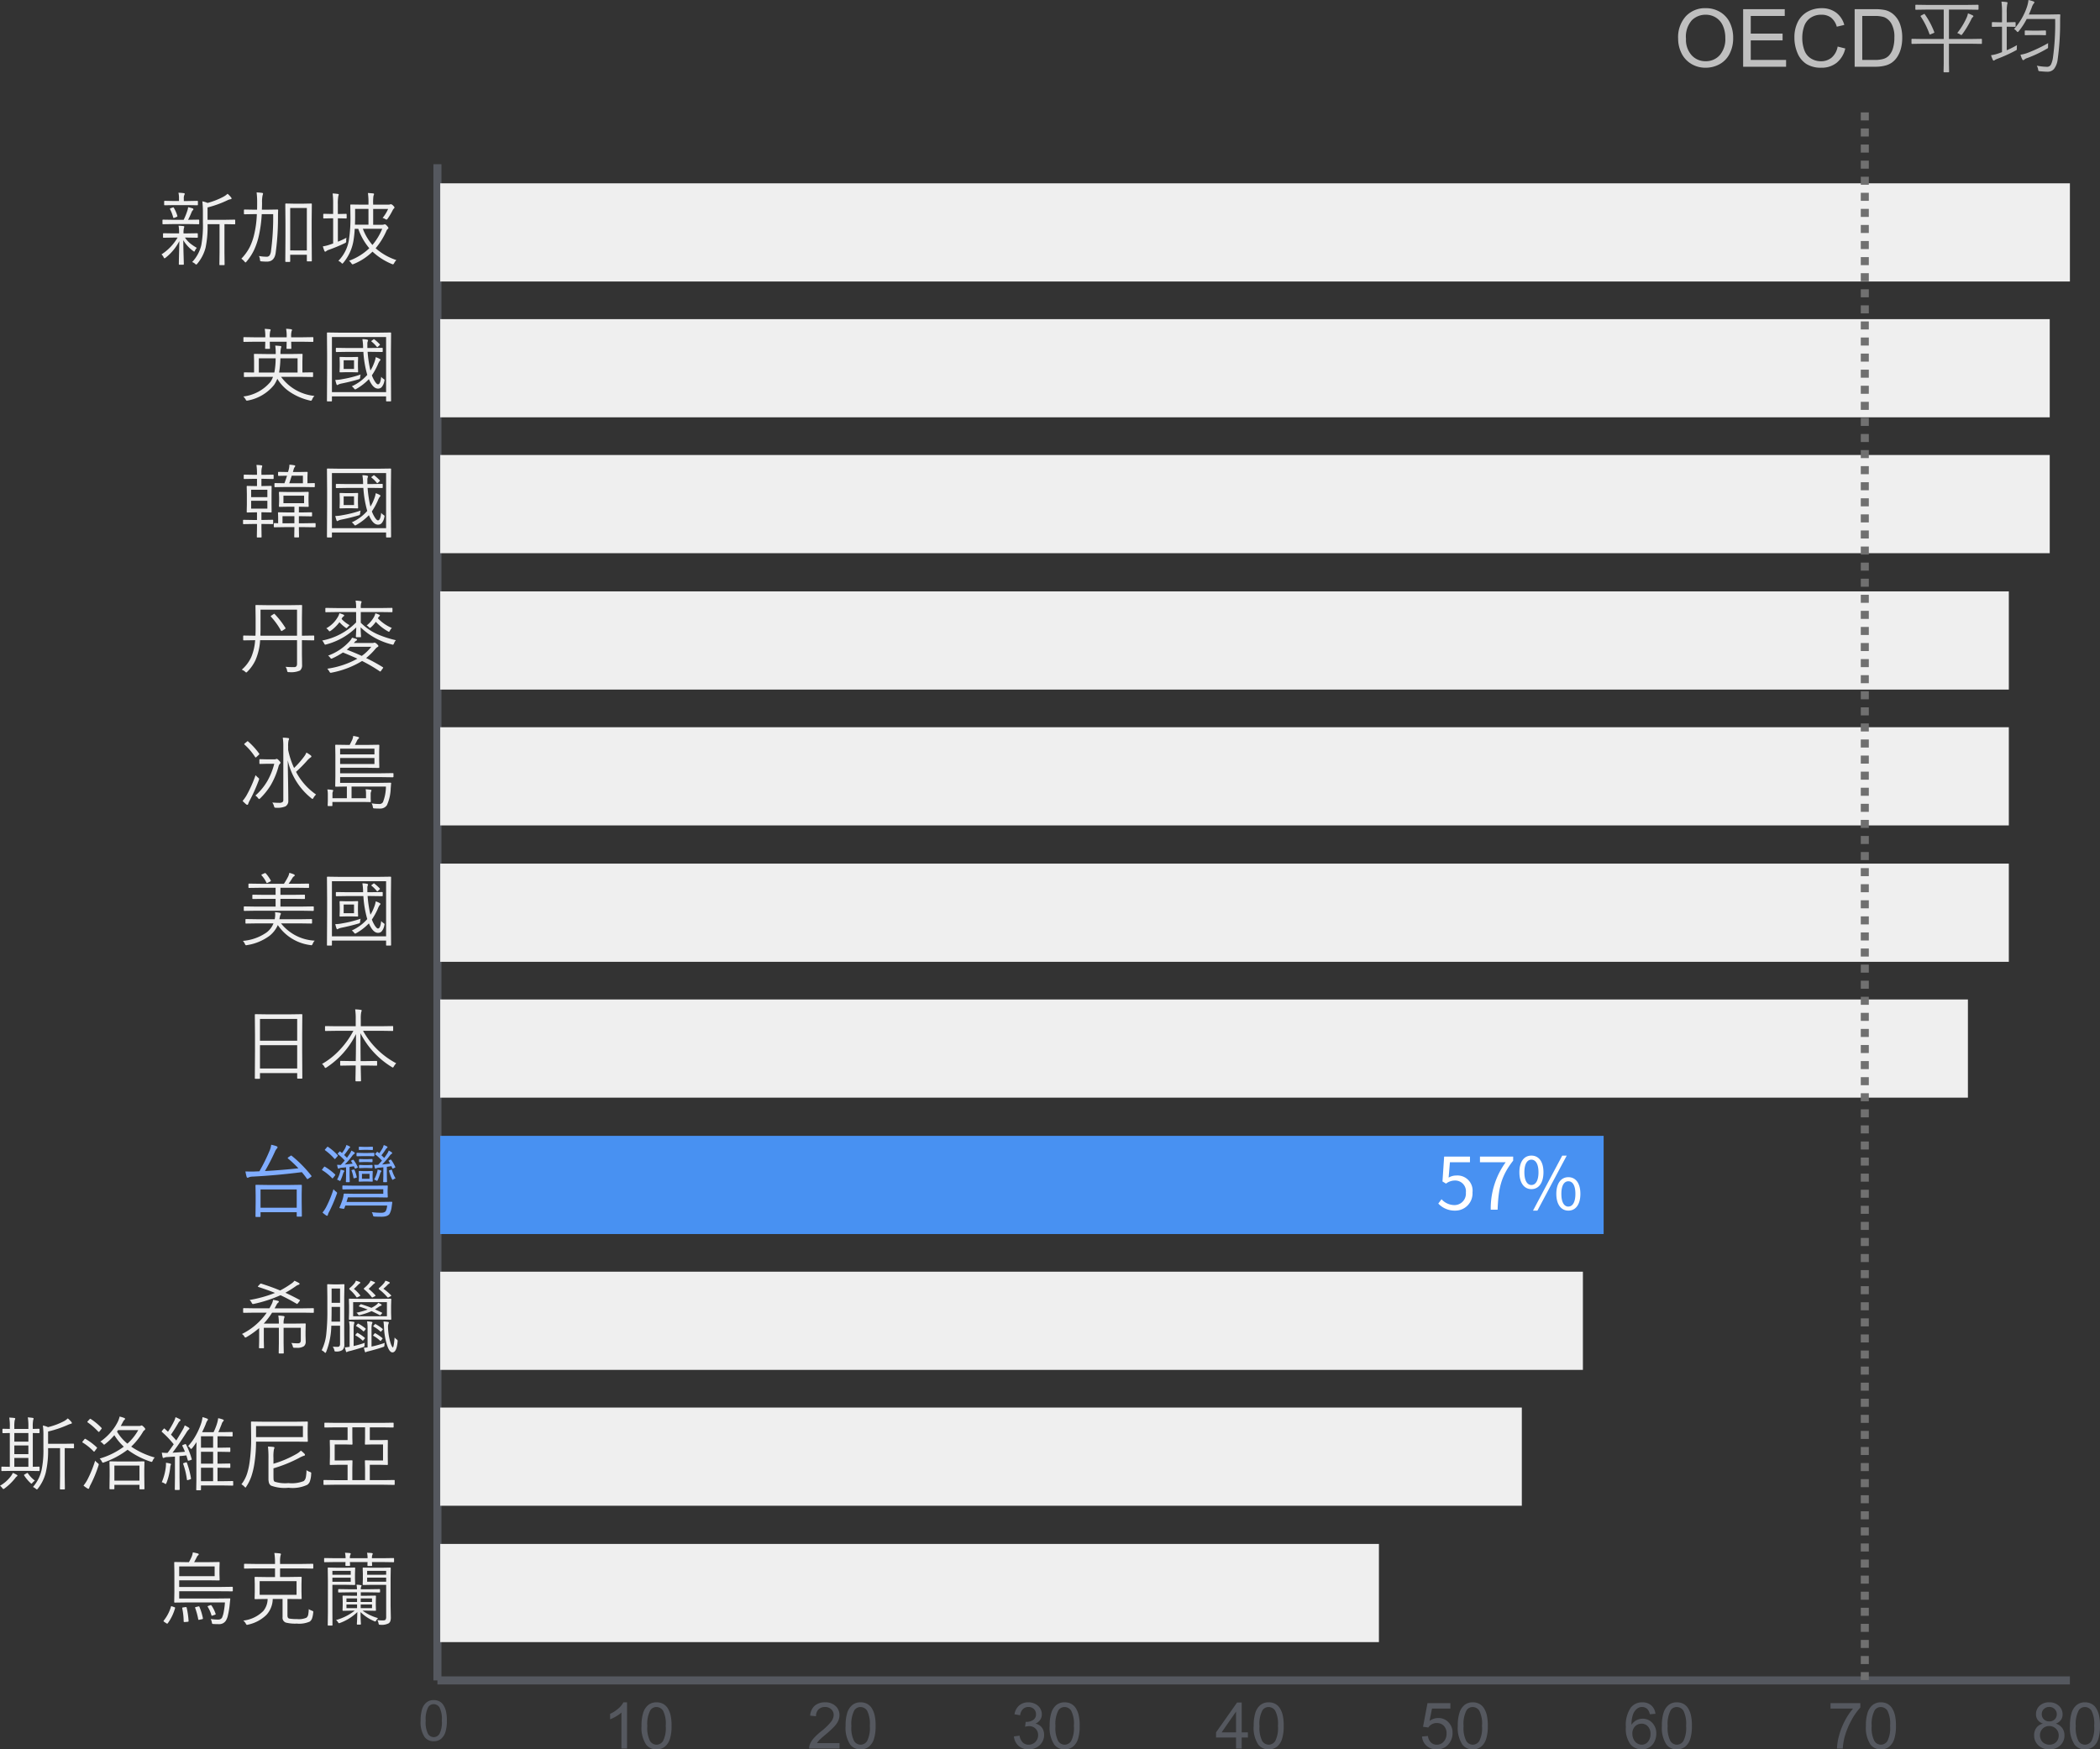 <svg xmlns="http://www.w3.org/2000/svg" width="261.222" height="217.592" viewBox="0 0 261.222 217.592">
  <rect x="0" y="0" width="261.222" height="217.592" fill="#333333" stroke="none"/>
  <g id="data8_m" transform="translate(8791.658 12940.463)">
    <path id="Path_1695" data-name="Path 1695" d="M.483-3.486A3.89,3.89,0,0,1,1.44-6.277,3.254,3.254,0,0,1,3.911-7.285,3.428,3.428,0,0,1,5.7-6.812,3.093,3.093,0,0,1,6.912-5.491a4.29,4.29,0,0,1,.417,1.921A4.218,4.218,0,0,1,6.89-1.621,3,3,0,0,1,5.645-.32,3.557,3.557,0,0,1,3.906.122,3.385,3.385,0,0,1,2.1-.366,3.142,3.142,0,0,1,.894-1.7,4.04,4.04,0,0,1,.483-3.486Zm.977.015a2.868,2.868,0,0,0,.7,2.039A2.289,2.289,0,0,0,3.9-.688a2.285,2.285,0,0,0,1.76-.752,3.04,3.04,0,0,0,.691-2.134,3.667,3.667,0,0,0-.3-1.526,2.27,2.27,0,0,0-.864-1.011A2.343,2.343,0,0,0,3.916-6.47a2.422,2.422,0,0,0-1.731.691A3.086,3.086,0,0,0,1.46-3.472ZM8.569,0V-7.158h5.176v.845H9.517v2.192h3.96v.84H9.517V-.845h4.395V0ZM20.327-2.51l.947.239A3.189,3.189,0,0,1,20.2-.491a2.953,2.953,0,0,1-1.892.613,3.4,3.4,0,0,1-1.882-.471,2.942,2.942,0,0,1-1.1-1.365,4.869,4.869,0,0,1-.378-1.919,4.218,4.218,0,0,1,.427-1.951,2.927,2.927,0,0,1,1.216-1.265,3.552,3.552,0,0,1,1.736-.432,2.935,2.935,0,0,1,1.807.547A2.84,2.84,0,0,1,21.152-5.2l-.933.22A2.212,2.212,0,0,0,19.5-6.113a1.926,1.926,0,0,0-1.191-.356,2.314,2.314,0,0,0-1.379.4,2.089,2.089,0,0,0-.779,1.062,4.276,4.276,0,0,0-.225,1.375,4.368,4.368,0,0,0,.266,1.594,1.982,1.982,0,0,0,.828,1.018,2.321,2.321,0,0,0,1.216.337,2.037,2.037,0,0,0,1.348-.459A2.349,2.349,0,0,0,20.327-2.51ZM22.441,0V-7.158h2.466a5.981,5.981,0,0,1,1.274.1,2.425,2.425,0,0,1,1.05.513,2.912,2.912,0,0,1,.847,1.223,4.8,4.8,0,0,1,.281,1.7,5,5,0,0,1-.19,1.445,3.506,3.506,0,0,1-.488,1.042,2.594,2.594,0,0,1-.652.649,2.657,2.657,0,0,1-.854.359A4.877,4.877,0,0,1,25.024,0Zm.947-.845h1.528a3.709,3.709,0,0,0,1.111-.132,1.589,1.589,0,0,0,.642-.371,2.258,2.258,0,0,0,.525-.906,4.428,4.428,0,0,0,.188-1.379,3.331,3.331,0,0,0-.369-1.726,1.855,1.855,0,0,0-.9-.808,3.7,3.7,0,0,0-1.226-.146h-1.5ZM38.271-2.92q0,.078-.083.078l-1.309-.02H34.17V-.449l.02,1.06a.069.069,0,0,1-.078.078h-.532A.069.069,0,0,1,33.5.61l.02-1.06V-2.861H30.889l-1.3.02a.069.069,0,0,1-.078-.078v-.474a.069.069,0,0,1,.078-.078l1.3.02h2.632V-7.109H31.45l-1.382.02a.069.069,0,0,1-.078-.078v-.464a.069.069,0,0,1,.078-.078l1.382.02H36.4l1.367-.02q.083,0,.083.078v.464q0,.078-.083.078L36.4-7.109H34.17v3.657h2.71l1.309-.02q.083,0,.083.078Zm-1.06-3.359q0,.044-.088.117a.775.775,0,0,0-.181.273A12.008,12.008,0,0,1,35.85-4.072q-.1.132-.137.132a.562.562,0,0,1-.151-.078,1.3,1.3,0,0,0-.361-.171,8.831,8.831,0,0,0,1.182-1.948,2.158,2.158,0,0,0,.151-.5,4.251,4.251,0,0,1,.591.249Q37.212-6.343,37.212-6.279ZM32.344-4.312a.207.207,0,0,1,.01.049q0,.039-.093.073l-.337.142a.472.472,0,0,1-.127.039q-.029,0-.054-.073A10.074,10.074,0,0,0,30.659-6.25a.085.085,0,0,1-.024-.049q0-.034.117-.093l.278-.146a.206.206,0,0,1,.083-.034q.024,0,.059.054A9.88,9.88,0,0,1,32.344-4.312ZM48.022-6.431Q48-6.177,48-5.669a33.16,33.16,0,0,1-.308,4.78A2.412,2.412,0,0,1,47.241.273a1.034,1.034,0,0,1-.811.347q-.317,0-.937-.059a.338.338,0,0,1-.181-.054.485.485,0,0,1-.049-.176A1.618,1.618,0,0,0,45.1-.132,7.321,7.321,0,0,0,46.411.01a.537.537,0,0,0,.483-.361,2.963,2.963,0,0,0,.21-.757,30.848,30.848,0,0,0,.278-4.829h-3.54a8.445,8.445,0,0,1-.991,1.519q-.083.1-.132.1t-.137-.112a1.022,1.022,0,0,0-.312-.259,7.913,7.913,0,0,0,1.592-2.72,4.158,4.158,0,0,0,.2-.894,4.92,4.92,0,0,1,.6.171q.137.049.137.122a.283.283,0,0,1-.1.171,1.635,1.635,0,0,0-.239.5q-.22.566-.352.84h2.632l1.187-.02Q48.022-6.519,48.022-6.431ZM42.637-2.69a1.811,1.811,0,0,0-.024.288.942.942,0,0,0,0,.1q0,.093,0,.1a.172.172,0,0,1-.027.11.535.535,0,0,1-.149.09,18.518,18.518,0,0,1-2.2,1,2.183,2.183,0,0,0-.352.161.219.219,0,0,1-.146.078q-.068,0-.112-.1a3.522,3.522,0,0,1-.22-.571,4.661,4.661,0,0,0,.972-.239l.391-.142V-4.98H40.5l-.908.02q-.083,0-.083-.078v-.42q0-.093.083-.093l.908.02h.273V-6.719A9.668,9.668,0,0,0,40.7-8.1q.337.015.649.059.112.02.112.093a1.226,1.226,0,0,1-.039.171,5.181,5.181,0,0,0-.063,1.04v1.206h.122l.9-.02q.083,0,.083.093v.42q0,.078-.083.078l-.9-.02h-.122v2.93A11.357,11.357,0,0,0,42.637-2.69Zm3.877-.249a1.865,1.865,0,0,0-.015.249q0,.078,0,.171v.034q0,.044,0,.059a.167.167,0,0,1-.039.122.717.717,0,0,1-.137.083,14.931,14.931,0,0,1-2.422,1.143,1.025,1.025,0,0,0-.347.181.235.235,0,0,1-.151.078q-.068,0-.112-.1a2.708,2.708,0,0,1-.22-.581,4.168,4.168,0,0,0,.972-.259A18.7,18.7,0,0,0,46.514-2.939ZM46.24-4a.069.069,0,0,1-.078.078l-.85-.02h-.791l-.84.02A.069.069,0,0,1,43.6-4v-.43q0-.083.078-.083l.84.02h.791l.85-.02q.078,0,.078.083Z" transform="translate(-8583.396 -12932.162)" fill="#bfbfbf"/>
    <g id="Group_1949" data-name="Group 1949" transform="translate(-8788 -12926.483)">
      <g id="data_7-07" transform="translate(0 6.446)">
        <g id="Group_1881" data-name="Group 1881" transform="translate(48.373 188.59)">
          <g id="Group_1878" data-name="Group 1878" transform="translate(0 1.476)">
            <path id="Path_1704" data-name="Path 1704" d="M.291-2.471A4.585,4.585,0,0,1,.473-3.9a1.779,1.779,0,0,1,.543-.836,1.389,1.389,0,0,1,.907-.294,1.481,1.481,0,0,1,.708.162,1.352,1.352,0,0,1,.5.468,2.512,2.512,0,0,1,.311.745,4.951,4.951,0,0,1,.113,1.184,4.6,4.6,0,0,1-.181,1.424,1.78,1.78,0,0,1-.542.837,1.389,1.389,0,0,1-.911.3A1.375,1.375,0,0,1,.786-.434,3.3,3.3,0,0,1,.291-2.471Zm.632,0A3.142,3.142,0,0,0,1.212-.829a.851.851,0,0,0,.713.408.85.85,0,0,0,.713-.41,3.143,3.143,0,0,0,.289-1.641,3.141,3.141,0,0,0-.289-1.644.857.857,0,0,0-.719-.407.788.788,0,0,0-.677.359A3.178,3.178,0,0,0,.923-2.471Z" transform="translate(0 6)" fill="#55585f"/>
            <path id="Path_1703" data-name="Path 1703" d="M2.98,0h-.7V-4.48A3.634,3.634,0,0,1,1.611-4a4.721,4.721,0,0,1-.74.363v-.68A4.246,4.246,0,0,0,1.9-4.984a2.643,2.643,0,0,0,.625-.766H2.98Zm1.8-2.824A5.24,5.24,0,0,1,4.99-4.459a2.033,2.033,0,0,1,.621-.955A1.588,1.588,0,0,1,6.648-5.75a1.692,1.692,0,0,1,.809.186,1.546,1.546,0,0,1,.574.535,2.871,2.871,0,0,1,.355.852,5.658,5.658,0,0,1,.129,1.354A5.255,5.255,0,0,1,8.309-1.2a2.034,2.034,0,0,1-.619.957A1.588,1.588,0,0,1,6.648.1,1.571,1.571,0,0,1,5.348-.5,3.774,3.774,0,0,1,4.781-2.824Zm.723,0a3.591,3.591,0,0,0,.33,1.877.973.973,0,0,0,.814.467.972.972,0,0,0,.814-.469,3.592,3.592,0,0,0,.33-1.875A3.59,3.59,0,0,0,7.463-4.7a.98.98,0,0,0-.822-.465.9.9,0,0,0-.773.41A3.632,3.632,0,0,0,5.5-2.824Z" transform="translate(22.99 7)" fill="#55585f"/>
            <path id="Path_1702" data-name="Path 1702" d="M4.027-.676V0H.242A1.244,1.244,0,0,1,.324-.488,2.583,2.583,0,0,1,.787-1.25a7.252,7.252,0,0,1,.92-.867A7.8,7.8,0,0,0,2.969-3.33,1.452,1.452,0,0,0,3.3-4.176.94.94,0,0,0,3-4.881a1.078,1.078,0,0,0-.779-.287,1.1,1.1,0,0,0-.812.3A1.153,1.153,0,0,0,1.1-4.02L.375-4.094A1.779,1.779,0,0,1,.934-5.326a1.905,1.905,0,0,1,1.3-.424,1.815,1.815,0,0,1,1.3.457A1.5,1.5,0,0,1,4.02-4.16a1.718,1.718,0,0,1-.141.676,2.623,2.623,0,0,1-.467.7A11.372,11.372,0,0,1,2.328-1.777q-.633.531-.812.721a2.312,2.312,0,0,0-.3.381Zm.754-2.148A5.24,5.24,0,0,1,4.99-4.459a2.033,2.033,0,0,1,.621-.955A1.588,1.588,0,0,1,6.648-5.75a1.692,1.692,0,0,1,.809.186,1.546,1.546,0,0,1,.574.535,2.871,2.871,0,0,1,.355.852,5.658,5.658,0,0,1,.129,1.354A5.255,5.255,0,0,1,8.309-1.2a2.034,2.034,0,0,1-.619.957A1.588,1.588,0,0,1,6.648.1,1.571,1.571,0,0,1,5.348-.5,3.774,3.774,0,0,1,4.781-2.824Zm.723,0a3.591,3.591,0,0,0,.33,1.877.973.973,0,0,0,.814.467.972.972,0,0,0,.814-.469,3.592,3.592,0,0,0,.33-1.875A3.59,3.59,0,0,0,7.463-4.7a.98.98,0,0,0-.822-.465.9.9,0,0,0-.773.41A3.632,3.632,0,0,0,5.5-2.824Z" transform="translate(48.373 7)" fill="#55585f"/>
            <path id="Path_1701" data-name="Path 1701" d="M.336-1.512l.7-.094a1.549,1.549,0,0,0,.412.861A1.018,1.018,0,0,0,2.16-.48,1.136,1.136,0,0,0,3-.824a1.16,1.16,0,0,0,.342-.852,1.079,1.079,0,0,0-.316-.8,1.094,1.094,0,0,0-.8-.314,2.019,2.019,0,0,0-.5.078L1.8-3.328a1.075,1.075,0,0,0,.113.008,1.448,1.448,0,0,0,.809-.234.8.8,0,0,0,.359-.723.855.855,0,0,0-.262-.641.93.93,0,0,0-.676-.254.958.958,0,0,0-.684.258,1.294,1.294,0,0,0-.352.773l-.7-.125a1.807,1.807,0,0,1,.586-1.1A1.694,1.694,0,0,1,2.129-5.75a1.873,1.873,0,0,1,.863.2A1.455,1.455,0,0,1,3.6-5a1.41,1.41,0,0,1,.209.738,1.209,1.209,0,0,1-.2.676,1.36,1.36,0,0,1-.59.484,1.329,1.329,0,0,1,.789.486,1.48,1.48,0,0,1,.281.924A1.69,1.69,0,0,1,3.539-.42,1.923,1.923,0,0,1,2.156.1,1.8,1.8,0,0,1,.9-.348,1.737,1.737,0,0,1,.336-1.512ZM4.781-2.824A5.24,5.24,0,0,1,4.99-4.459a2.033,2.033,0,0,1,.621-.955A1.588,1.588,0,0,1,6.648-5.75a1.692,1.692,0,0,1,.809.186,1.546,1.546,0,0,1,.574.535,2.871,2.871,0,0,1,.355.852,5.658,5.658,0,0,1,.129,1.354A5.255,5.255,0,0,1,8.309-1.2a2.034,2.034,0,0,1-.619.957A1.588,1.588,0,0,1,6.648.1,1.571,1.571,0,0,1,5.348-.5,3.774,3.774,0,0,1,4.781-2.824Zm.723,0a3.591,3.591,0,0,0,.33,1.877.973.973,0,0,0,.814.467.972.972,0,0,0,.814-.469,3.592,3.592,0,0,0,.33-1.875A3.59,3.59,0,0,0,7.463-4.7a.98.98,0,0,0-.822-.465.9.9,0,0,0-.773.41A3.632,3.632,0,0,0,5.5-2.824Z" transform="translate(73.757 7)" fill="#55585f"/>
            <path id="Path_1700" data-name="Path 1700" d="M2.586,0V-1.371H.1v-.645L2.715-5.727h.574v3.711h.773v.645H3.289V0Zm0-2.016V-4.6L.793-2.016Zm2.2-.809A5.24,5.24,0,0,1,4.99-4.459a2.033,2.033,0,0,1,.621-.955A1.588,1.588,0,0,1,6.648-5.75a1.692,1.692,0,0,1,.809.186,1.546,1.546,0,0,1,.574.535,2.871,2.871,0,0,1,.355.852,5.658,5.658,0,0,1,.129,1.354A5.255,5.255,0,0,1,8.309-1.2a2.034,2.034,0,0,1-.619.957A1.588,1.588,0,0,1,6.648.1,1.571,1.571,0,0,1,5.348-.5,3.774,3.774,0,0,1,4.781-2.824Zm.723,0a3.591,3.591,0,0,0,.33,1.877.973.973,0,0,0,.814.467.972.972,0,0,0,.814-.469,3.592,3.592,0,0,0,.33-1.875A3.59,3.59,0,0,0,7.463-4.7a.98.98,0,0,0-.822-.465.9.9,0,0,0-.773.41A3.632,3.632,0,0,0,5.5-2.824Z" transform="translate(99.136 7)" fill="#55585f"/>
            <path id="Path_1699" data-name="Path 1699" d="M.332-1.5l.738-.062a1.324,1.324,0,0,0,.381.811,1.034,1.034,0,0,0,.721.271,1.122,1.122,0,0,0,.859-.383,1.443,1.443,0,0,0,.352-1.016,1.3,1.3,0,0,0-.338-.949,1.178,1.178,0,0,0-.885-.348,1.226,1.226,0,0,0-.613.154,1.191,1.191,0,0,0-.43.4l-.66-.086.555-2.941H3.859v.672H1.574L1.266-3.437A1.864,1.864,0,0,1,2.348-3.8a1.714,1.714,0,0,1,1.266.52,1.816,1.816,0,0,1,.516,1.336A2.085,2.085,0,0,1,3.676-.6a1.815,1.815,0,0,1-1.5.7A1.852,1.852,0,0,1,.9-.34,1.707,1.707,0,0,1,.332-1.5ZM4.781-2.824A5.24,5.24,0,0,1,4.99-4.459a2.033,2.033,0,0,1,.621-.955A1.588,1.588,0,0,1,6.648-5.75a1.692,1.692,0,0,1,.809.186,1.546,1.546,0,0,1,.574.535,2.871,2.871,0,0,1,.355.852,5.658,5.658,0,0,1,.129,1.354A5.255,5.255,0,0,1,8.309-1.2a2.034,2.034,0,0,1-.619.957A1.588,1.588,0,0,1,6.648.1,1.571,1.571,0,0,1,5.348-.5,3.774,3.774,0,0,1,4.781-2.824Zm.723,0a3.591,3.591,0,0,0,.33,1.877.973.973,0,0,0,.814.467.972.972,0,0,0,.814-.469,3.592,3.592,0,0,0,.33-1.875A3.59,3.59,0,0,0,7.463-4.7a.98.98,0,0,0-.822-.465.9.9,0,0,0-.773.41A3.632,3.632,0,0,0,5.5-2.824Z" transform="translate(124.524 7)" fill="#55585f"/>
            <path id="Path_1698" data-name="Path 1698" d="M3.98-4.324l-.7.055a1.324,1.324,0,0,0-.266-.6.931.931,0,0,0-.7-.3.966.966,0,0,0-.59.188,1.6,1.6,0,0,0-.523.707A3.7,3.7,0,0,0,1-2.953a1.629,1.629,0,0,1,.621-.574,1.67,1.67,0,0,1,.77-.187,1.594,1.594,0,0,1,1.2.518,1.858,1.858,0,0,1,.494,1.338,2.2,2.2,0,0,1-.232,1,1.693,1.693,0,0,1-.639.709A1.744,1.744,0,0,1,2.289.1,1.8,1.8,0,0,1,.855-.549,3.264,3.264,0,0,1,.3-2.68,3.82,3.82,0,0,1,.914-5.094,1.763,1.763,0,0,1,2.355-5.75a1.617,1.617,0,0,1,1.107.379A1.609,1.609,0,0,1,3.98-4.324ZM1.109-1.855a1.631,1.631,0,0,0,.154.7A1.15,1.15,0,0,0,1.7-.654a1.079,1.079,0,0,0,.582.174A.992.992,0,0,0,3.043-.84a1.415,1.415,0,0,0,.32-.977,1.324,1.324,0,0,0-.316-.936,1.04,1.04,0,0,0-.8-.342,1.085,1.085,0,0,0-.809.342A1.232,1.232,0,0,0,1.109-1.855Zm3.672-.969A5.24,5.24,0,0,1,4.99-4.459a2.033,2.033,0,0,1,.621-.955A1.588,1.588,0,0,1,6.648-5.75a1.692,1.692,0,0,1,.809.186,1.546,1.546,0,0,1,.574.535,2.871,2.871,0,0,1,.355.852,5.658,5.658,0,0,1,.129,1.354A5.255,5.255,0,0,1,8.309-1.2a2.034,2.034,0,0,1-.619.957A1.588,1.588,0,0,1,6.648.1,1.571,1.571,0,0,1,5.348-.5,3.774,3.774,0,0,1,4.781-2.824Zm.723,0a3.591,3.591,0,0,0,.33,1.877.973.973,0,0,0,.814.467.972.972,0,0,0,.814-.469,3.592,3.592,0,0,0,.33-1.875A3.59,3.59,0,0,0,7.463-4.7a.98.98,0,0,0-.822-.465.9.9,0,0,0-.773.41A3.632,3.632,0,0,0,5.5-2.824Z" transform="translate(149.912 7)" fill="#55585f"/>
            <path id="Path_1697" data-name="Path 1697" d="M.379-4.977v-.676H4.086v.547A7.812,7.812,0,0,0,3-3.559a9.421,9.421,0,0,0-.83,1.984A7.376,7.376,0,0,0,1.9,0H1.18a7.017,7.017,0,0,1,.266-1.633,8.574,8.574,0,0,1,.729-1.846,7.912,7.912,0,0,1,1.01-1.5Zm4.4,2.152A5.24,5.24,0,0,1,4.99-4.459a2.033,2.033,0,0,1,.621-.955A1.588,1.588,0,0,1,6.648-5.75a1.692,1.692,0,0,1,.809.186,1.546,1.546,0,0,1,.574.535,2.871,2.871,0,0,1,.355.852,5.658,5.658,0,0,1,.129,1.354A5.255,5.255,0,0,1,8.309-1.2a2.034,2.034,0,0,1-.619.957A1.588,1.588,0,0,1,6.648.1,1.571,1.571,0,0,1,5.348-.5,3.774,3.774,0,0,1,4.781-2.824Zm.723,0a3.591,3.591,0,0,0,.33,1.877.973.973,0,0,0,.814.467.972.972,0,0,0,.814-.469,3.592,3.592,0,0,0,.33-1.875A3.59,3.59,0,0,0,7.463-4.7a.98.98,0,0,0-.822-.465.9.9,0,0,0-.773.41A3.632,3.632,0,0,0,5.5-2.824Z" transform="translate(175.292 7)" fill="#55585f"/>
            <path id="Path_1696" data-name="Path 1696" d="M1.414-3.105a1.324,1.324,0,0,1-.648-.457,1.2,1.2,0,0,1-.211-.711A1.39,1.39,0,0,1,1-5.324,1.666,1.666,0,0,1,2.2-5.75a1.677,1.677,0,0,1,1.207.436,1.41,1.41,0,0,1,.457,1.061,1.168,1.168,0,0,1-.209.693,1.318,1.318,0,0,1-.635.455,1.54,1.54,0,0,1,.8.555,1.523,1.523,0,0,1,.275.914A1.645,1.645,0,0,1,3.578-.4,1.889,1.889,0,0,1,2.211.1,1.885,1.885,0,0,1,.844-.4a1.67,1.67,0,0,1-.52-1.252,1.513,1.513,0,0,1,.283-.936A1.418,1.418,0,0,1,1.414-3.105ZM1.273-4.3a.892.892,0,0,0,.262.664.927.927,0,0,0,.68.258.909.909,0,0,0,.666-.256.846.846,0,0,0,.26-.627.877.877,0,0,0-.268-.65.911.911,0,0,0-.666-.264.92.92,0,0,0-.668.258A.83.83,0,0,0,1.273-4.3ZM1.047-1.652a1.272,1.272,0,0,0,.143.582,1.006,1.006,0,0,0,.424.436,1.239,1.239,0,0,0,.605.154A1.135,1.135,0,0,0,3.051-.8a1.11,1.11,0,0,0,.328-.824,1.128,1.128,0,0,0-.338-.84A1.158,1.158,0,0,0,2.2-2.8a1.111,1.111,0,0,0-.822.328A1.116,1.116,0,0,0,1.047-1.652ZM4.781-2.824A5.24,5.24,0,0,1,4.99-4.459a2.033,2.033,0,0,1,.621-.955A1.588,1.588,0,0,1,6.648-5.75a1.692,1.692,0,0,1,.809.186,1.546,1.546,0,0,1,.574.535,2.871,2.871,0,0,1,.355.852,5.658,5.658,0,0,1,.129,1.354A5.255,5.255,0,0,1,8.309-1.2a2.034,2.034,0,0,1-.619.957A1.588,1.588,0,0,1,6.648.1,1.571,1.571,0,0,1,5.348-.5,3.774,3.774,0,0,1,4.781-2.824Zm.723,0a3.591,3.591,0,0,0,.33,1.877.973.973,0,0,0,.814.467.972.972,0,0,0,.814-.469,3.592,3.592,0,0,0,.33-1.875A3.59,3.59,0,0,0,7.463-4.7a.98.98,0,0,0-.822-.465.9.9,0,0,0-.773.41A3.632,3.632,0,0,0,5.5-2.824Z" transform="translate(200.675 7)" fill="#55585f"/>
          </g>
          <line id="Line_480" data-name="Line 480" x2="203.067" transform="translate(2.38)" fill="none" stroke="#55585f" stroke-miterlimit="10" stroke-width="1"/>
        </g>
        <g id="Group_1884" data-name="Group 1884" transform="translate(50.754 0)">
          <line id="Line_490" data-name="Line 490" y1="188.59" fill="none" stroke="#55585f" stroke-miterlimit="10" stroke-width="1"/>
        </g>
        <g id="Group_1887" data-name="Group 1887" transform="translate(51.102 2.375)">
          <g id="Group_1886" data-name="Group 1886">
            <g id="Group_1885" data-name="Group 1885">
              <rect id="Rectangle_2379" data-name="Rectangle 2379" width="202.719" height="12.213" fill="#efefef"/>
              <rect id="Rectangle_2380" data-name="Rectangle 2380" width="200.209" height="12.213" transform="translate(0 16.894)" fill="#efefef"/>
              <rect id="Rectangle_2381" data-name="Rectangle 2381" width="200.209" height="12.213" transform="translate(0 33.793)" fill="#efefef"/>
              <rect id="Rectangle_2382" data-name="Rectangle 2382" width="195.12" height="12.213" transform="translate(0 50.757)" fill="#efefef"/>
              <rect id="Rectangle_2383" data-name="Rectangle 2383" width="195.12" height="12.213" transform="translate(0 67.654)" fill="#efefef"/>
              <rect id="Rectangle_2384" data-name="Rectangle 2384" width="195.12" height="12.213" transform="translate(0 84.618)" fill="#efefef"/>
              <rect id="Rectangle_2385" data-name="Rectangle 2385" width="190.032" height="12.213" transform="translate(0 101.515)" fill="#efefef"/>
              <rect id="Rectangle_2386" data-name="Rectangle 2386" width="144.719" height="12.213" transform="translate(0 118.479)" fill="#4891f2"/>
              <rect id="Rectangle_2387" data-name="Rectangle 2387" width="142.14" height="12.213" transform="translate(0 135.376)" fill="#efefef"/>
              <rect id="Rectangle_2388" data-name="Rectangle 2388" width="134.542" height="12.213" transform="translate(0 152.275)" fill="#efefef"/>
              <rect id="Rectangle_2389" data-name="Rectangle 2389" width="116.766" height="12.213" transform="translate(0 169.237)" fill="#efefef"/>
            </g>
          </g>
        </g>
        <g id="Group_1888" data-name="Group 1888" transform="translate(0 1.836)">
          <path id="Path_1715" data-name="Path 1715" d="M9.3-3.628q0,.078-.083.078L7.813-3.56H2.632v.9H7.48L8.9-2.676a.078.078,0,0,1,.088.088q-.01.073-.068.63A9.7,9.7,0,0,1,8.7-.6a2.1,2.1,0,0,1-.264.7.965.965,0,0,1-.825.43Q7.2.532,6.9.513A.314.314,0,0,1,6.743.479.426.426,0,0,1,6.7.342a1.649,1.649,0,0,0-.146-.454,5.578,5.578,0,0,0,.918.073.54.54,0,0,0,.479-.22,2.97,2.97,0,0,0,.234-.811,9.123,9.123,0,0,0,.137-1.1H3.54l-1.45.02a.069.069,0,0,1-.078-.078l.02-1.182V-5.957l-.02-1.162A.069.069,0,0,1,2.09-7.2l1.372.02h.381a7.15,7.15,0,0,0,.327-.649A2.249,2.249,0,0,0,4.331-8.4q.4.078.62.142.112.029.112.107a.16.16,0,0,1-.078.122.534.534,0,0,0-.161.22q-.244.479-.332.63H6.211L7.593-7.2q.068,0,.068.078l-.02.713v.718l.02.708q0,.078-.068.078l-1.382-.02H2.632v.83H7.813l1.406-.02q.083,0,.083.078ZM7.041-5.439V-6.646H2.632v1.206ZM2.119-1.46A5.9,5.9,0,0,1,1.211.42a.1.1,0,0,1-.073.049A.315.315,0,0,1,1,.4L.757.239Q.684.19.684.151A.131.131,0,0,1,.708.088a4.975,4.975,0,0,0,.9-1.729q.015-.063.054-.063a.222.222,0,0,1,.083.024l.259.088q.122.049.122.093A.113.113,0,0,1,2.119-1.46ZM3.8.122a.161.161,0,0,1,0,.039q0,.068-.127.078L3.33.269a.518.518,0,0,1-.059,0q-.083,0-.083-.093A8.144,8.144,0,0,0,3.008-1.45a.21.21,0,0,1,0-.039q0-.049.117-.059l.288-.044a.661.661,0,0,1,.068,0q.063,0,.083.078A10.243,10.243,0,0,1,3.8.122ZM5.581-.21a.4.4,0,0,1,0,.054q0,.049-.1.068L5.161-.02A.466.466,0,0,1,5.068,0Q5.02,0,5-.088a9.154,9.154,0,0,0-.381-1.4A.112.112,0,0,1,4.6-1.533q0-.034.122-.068L5-1.67a.241.241,0,0,1,.073-.015q.044,0,.078.063A7.4,7.4,0,0,1,5.581-.21ZM7.158-.771a.24.24,0,0,1,.015.059q0,.034-.093.073l-.293.1a.265.265,0,0,1-.083.02q-.044,0-.063-.068a4.093,4.093,0,0,0-.449-1.021.131.131,0,0,1-.024-.063q0-.039.1-.073l.21-.073a.348.348,0,0,1,.093-.024q.039,0,.088.063A4.236,4.236,0,0,1,7.158-.771ZM19.312-6.445q0,.068-.088.068L17.9-6.4h-2.72v1.064H16.4l1.382-.02a.073.073,0,0,1,.083.083l-.02.815v.972l.02.82q0,.078-.083.078L16.4-2.6h-.3V-.552q0,.347.239.391A5.8,5.8,0,0,0,17.29-.1a2.352,2.352,0,0,0,1.172-.171.665.665,0,0,0,.225-.42,5.3,5.3,0,0,0,.063-.649,1.772,1.772,0,0,0,.4.2q.166.059.166.132a.9.9,0,0,1-.015.117,3.064,3.064,0,0,1-.156.752.939.939,0,0,1-.273.352,3.269,3.269,0,0,1-1.611.249A4.794,4.794,0,0,1,15.9.337a.637.637,0,0,1-.41-.679V-2.6H14.268A3,3,0,0,1,13.491-.63,4.652,4.652,0,0,1,11.2.591.7.7,0,0,1,11.06.62Q11,.62,10.908.449A1.092,1.092,0,0,0,10.6.088a4.163,4.163,0,0,0,2.5-1.2A2.4,2.4,0,0,0,13.633-2.6h-.161l-1.382.02a.069.069,0,0,1-.078-.078l.02-.82v-.972l-.02-.815q0-.083.078-.083l1.382.02h1.079V-6.4H12.1l-1.318.02q-.083,0-.083-.068V-6.9q0-.078.083-.078l1.318.02h2.451V-7.1a7.418,7.418,0,0,0-.083-1.221,6.319,6.319,0,0,1,.688.054q.132.02.132.088a.516.516,0,0,1-.049.171,3.636,3.636,0,0,0-.059.85v.2H17.9l1.323-.02q.088,0,.088.078ZM17.231-3.12V-4.814h-4.59V-3.12Zm10.386-.366q0,.078-.068.078l-1.328-.02h-1V-3h.61l1.2-.02a.069.069,0,0,1,.078.078l-.02.63v.479l.02.625a.069.069,0,0,1-.078.078l-1.2-.024h-.391a5.7,5.7,0,0,0,1.929.933,1.161,1.161,0,0,0-.229.288Q27.07.2,27.021.2A.373.373,0,0,1,26.89.156a5.32,5.32,0,0,1-1.7-1.128q0,.684.029,1.147,0,.078.015.244,0,.068,0,.088,0,.083-.078.083H24.81q-.078,0-.078-.083,0-.02.01-.186.034-.508.049-1.294A6.087,6.087,0,0,1,22.661.371a.6.6,0,0,1-.151.044q-.054,0-.132-.137A.849.849,0,0,0,22.139.02a6.6,6.6,0,0,0,2.329-1.172h-.239l-1.2.024a.069.069,0,0,1-.078-.078l.02-.625V-2.31l-.02-.63a.069.069,0,0,1,.078-.078l1.2.02h.522v-.43h-.933l-1.328.02q-.083,0-.083-.078V-3.75q0-.078.083-.078l1.328.02h.933a3.369,3.369,0,0,0-.063-.571,3.966,3.966,0,0,1,.513.049q.117.02.117.073a.47.47,0,0,1-.049.117.826.826,0,0,0-.049.332h1l1.328-.02q.068,0,.068.078Zm-1,2.026v-.459H25.21v.459Zm0-.767v-.444H25.21v.444Zm-1.86.767v-.459H23.438v.459Zm0-.767v-.444H23.438v.444Zm4.2,1.9a1.372,1.372,0,0,1-.068.5A.592.592,0,0,1,28.7.42a1.822,1.822,0,0,1-1.03.19.332.332,0,0,1-.19-.034A.391.391,0,0,1,27.427.42,1.129,1.129,0,0,0,27.28.029a6.253,6.253,0,0,0,.669.039q.283,0,.356-.1a.658.658,0,0,0,.073-.376V-4.36H26.6l-1.064.02a.069.069,0,0,1-.078-.078l.02-.669v-.654l-.02-.688a.069.069,0,0,1,.078-.078l1.064.02h1.206l1.064-.02a.069.069,0,0,1,.078.078l-.02,1.2v3.511Zm-.581-4.419v-.508H26.011v.508Zm0-.869V-6.1H26.011v.488ZM24.521-4.419a.069.069,0,0,1-.078.078l-.986-.02H21.689V-.942L21.7.64a.06.06,0,0,1-.068.068h-.444q-.078,0-.078-.068l.02-1.582V-4.849l-.02-1.582a.069.069,0,0,1,.078-.078l1.113.02h1.157l.986-.02a.069.069,0,0,1,.078.078L24.5-5.7v.547Zm-.552-.322v-.508h-2.28v.508Zm0-.869V-6.1h-2.28v.488ZM29.36-7.241q0,.068-.083.068l-1.3-.02H26.611l.02.42q0,.068-.083.068h-.42q-.078,0-.078-.068,0-.02,0-.142t.015-.278h-2.2l.024.41q0,.068-.083.068h-.42q-.078,0-.078-.068,0-.02,0-.142t.015-.269H22.051l-1.313.02q-.078,0-.078-.068v-.371a.069.069,0,0,1,.078-.078l1.313.02H23.33a3.055,3.055,0,0,0-.073-.679q.425.015.6.039.112.02.112.088a.287.287,0,0,1-.049.132.994.994,0,0,0-.054.42h2.2A3.264,3.264,0,0,0,26-8.35q.42.015.6.039.107.02.107.088a.287.287,0,0,1-.049.132,1.085,1.085,0,0,0-.049.42h1.367l1.3-.02q.083,0,.083.078Z" transform="translate(16 179.224)" fill="#efefef"/>
          <path id="Path_1714" data-name="Path 1714" d="M5.264-1.67a.069.069,0,0,1-.078.078l-1.274-.02H1.865l-1.274.02A.069.069,0,0,1,.513-1.67v-.391a.069.069,0,0,1,.078-.078l.972.02v-4.2q-.356,0-.64.015l-.19,0q-.088,0-.088-.078v-.391q0-.078.088-.078l.83.02v-.229a6.413,6.413,0,0,0-.068-1.182q.425.02.62.049.122.015.122.083a.61.61,0,0,1-.063.19,3.9,3.9,0,0,0-.049.85v.239H3.872V-7.09A6.512,6.512,0,0,0,3.8-8.271q.488.044.61.068t.107.083a.526.526,0,0,1-.049.19,4.1,4.1,0,0,0-.049.859v.239l.762-.02a.069.069,0,0,1,.078.078v.391a.069.069,0,0,1-.078.078l-.1,0q-.3-.01-.659-.015v4.2l.762-.02a.069.069,0,0,1,.078.078ZM3.872-2.119v-1.1H2.124v1.1Zm0-1.572V-4.771H2.124v1.079Zm0-1.558V-6.323H2.124v1.074ZM9.546-4.5q0,.078-.083.078l-1.069-.02V-.967L8.413.61q0,.083-.078.083H7.871q-.078,0-.078-.083l.02-1.577V-4.438H6.323v.068A12.1,12.1,0,0,1,6.03-1.377,5.332,5.332,0,0,1,5.063.581Q4.971.7,4.932.7T4.79.61a1.425,1.425,0,0,0-.347-.22,4.77,4.77,0,0,0,1.069-2.1A11.955,11.955,0,0,0,5.742-4.37V-5.952a8.887,8.887,0,0,0-.068-1.3,2.523,2.523,0,0,1,.64.2A8.612,8.612,0,0,0,8.3-7.793a2.379,2.379,0,0,0,.474-.347,2.653,2.653,0,0,1,.449.449.216.216,0,0,1,.059.122q0,.083-.122.1a1.828,1.828,0,0,0-.347.122,13.687,13.687,0,0,1-2.49.84V-4.98H8.3L9.463-5q.083,0,.083.078ZM2.51-1.021q0,.054-.078.1a.941.941,0,0,0-.21.229A7.087,7.087,0,0,1,.9.581.341.341,0,0,1,.762.649Q.723.649.62.518A1.248,1.248,0,0,0,.342.239,4.438,4.438,0,0,0,1.714-.981a1.609,1.609,0,0,0,.22-.381,2.871,2.871,0,0,1,.488.234Q2.51-1.079,2.51-1.021ZM4.683-.4a1.433,1.433,0,0,0-.312.283q-.083.1-.107.1A.352.352,0,0,1,4.141-.1a4.818,4.818,0,0,1-.781-.923.157.157,0,0,1-.034-.068q0-.034.088-.083l.249-.146a.192.192,0,0,1,.083-.039q.024,0,.059.039A3.9,3.9,0,0,0,4.683-.4ZM19.59-3.276a1.19,1.19,0,0,0-.249.381q-.073.166-.127.166a.77.77,0,0,1-.146-.034,10.067,10.067,0,0,1-2.856-1.479,10.647,10.647,0,0,1-2.92,1.567.553.553,0,0,1-.151.049q-.054,0-.142-.161a1.186,1.186,0,0,0-.259-.356,9.491,9.491,0,0,0,3-1.479,7.008,7.008,0,0,1-1.177-1.431,7.134,7.134,0,0,1-1.133,1.094q-.1.088-.137.088T13.14-5a1.023,1.023,0,0,0-.322-.249,6.859,6.859,0,0,0,1.406-1.294,6,6,0,0,0,.747-1.133,2.773,2.773,0,0,0,.249-.693,3.888,3.888,0,0,1,.591.181.123.123,0,0,1,.088.112.157.157,0,0,1-.078.117.849.849,0,0,0-.181.254q-.186.352-.278.508h2.271a.542.542,0,0,0,.21-.029.307.307,0,0,1,.107-.039q.088,0,.278.19t.181.259a.166.166,0,0,1-.088.137.637.637,0,0,0-.21.239,8.338,8.338,0,0,1-1.45,1.812A10.028,10.028,0,0,0,19.59-3.276ZM17.539-6.685h-2.51a.927.927,0,0,1-.068.1l-.063.088A5.546,5.546,0,0,0,16.191-5,6.426,6.426,0,0,0,17.539-6.685ZM18.311.61q0,.073-.078.073h-.464q-.078,0-.078-.073V.122H14.57V.6q0,.073-.078.073h-.439Q13.96.674,13.96.6l.02-1.606v-.7L13.96-2.72q0-.078.088-.078l1.211.02h1.753l1.221-.02a.069.069,0,0,1,.078.078l-.02.889v.825ZM17.69-.4V-2.271H14.57V-.4Zm-5.1-1.865A15.579,15.579,0,0,1,11.621.088a1.918,1.918,0,0,0-.181.42q-.034.112-.1.112A.381.381,0,0,1,11.2.562,4.258,4.258,0,0,1,10.728.22,4.7,4.7,0,0,0,11.2-.488a14.189,14.189,0,0,0,.977-2.393,1.977,1.977,0,0,0,.313.3q.137.1.137.161A.578.578,0,0,1,12.588-2.261Zm-.21-2.28q.039.039.039.059a.224.224,0,0,1-.049.093l-.21.278Q12.08-4,12.051-4a.12.12,0,0,1-.073-.044A6.746,6.746,0,0,0,10.63-5.132q-.049-.024-.049-.054a.192.192,0,0,1,.049-.093l.21-.264q.054-.063.088-.063a.158.158,0,0,1,.063.024A7.638,7.638,0,0,1,12.378-4.541Zm.591-2.417A.078.078,0,0,1,13-6.9a.257.257,0,0,1-.063.1l-.21.273q-.059.068-.1.068a.12.12,0,0,1-.073-.044A8.249,8.249,0,0,0,11.24-7.651a.057.057,0,0,1-.034-.049q0-.034.063-.1l.2-.22q.063-.073.1-.073a.12.12,0,0,1,.054.02A7.3,7.3,0,0,1,12.969-6.958ZM29.351.142a.069.069,0,0,1-.078.078L28.052.2h-2.71V.718q0,.083-.078.083h-.435q-.078,0-.078-.068l.02-1.2V-4.321q0-.273.02-.869-.288.43-.537.742-.1.107-.142.107T24-4.438a.83.83,0,0,0-.259-.254,6.949,6.949,0,0,0,1.05-1.5,8.212,8.212,0,0,0,.581-1.353,3.876,3.876,0,0,0,.161-.752,4.6,4.6,0,0,1,.566.181q.112.039.112.117a.3.3,0,0,1-.088.151,1.6,1.6,0,0,0-.181.4q-.2.5-.459,1.021h1.426a7.055,7.055,0,0,0,.444-1.128,3.725,3.725,0,0,0,.127-.61,3.6,3.6,0,0,1,.571.156q.122.044.122.112a.186.186,0,0,1-.078.132.805.805,0,0,0-.181.337q-.293.742-.415,1h.532L29.2-6.45a.069.069,0,0,1,.078.078v.4a.069.069,0,0,1-.078.078l-1.172-.02H27.4v1.421h.352l1.157-.02q.083,0,.083.088v.381q0,.078-.083.078l-1.157-.02H27.4V-2.51h.361l1.147-.02q.083,0,.083.078v.391q0,.078-.083.078L27.764-2H27.4v1.67h.649l1.221-.02a.069.069,0,0,1,.078.078Zm-2.5-.474V-2H25.342v1.67Zm0-2.178V-3.984H25.342V-2.51Zm0-1.982V-5.913H25.342v1.421Zm-2.661,1.4a.113.113,0,0,1,.01.039q0,.049-.117.093l-.21.059a.473.473,0,0,1-.1.02q-.063,0-.078-.078l-.171-.581q-.425.059-.85.088V-.771l.02,1.45q0,.083-.088.083h-.444q-.078,0-.078-.083l.02-1.45V-3.389l-.952.059a1.079,1.079,0,0,0-.366.073.3.3,0,0,1-.122.039q-.073,0-.1-.132-.044-.2-.093-.532.347.034.571.034h.142q.313-.4.767-1.074A12.615,12.615,0,0,0,20.493-6.45q-.039-.029-.039-.054a.332.332,0,0,1,.073-.127l.161-.19q.063-.068.088-.068t.063.039l.4.371a12,12,0,0,0,.771-1.343,2.541,2.541,0,0,0,.166-.469,5.192,5.192,0,0,1,.513.239q.112.068.112.122t-.088.122a.912.912,0,0,0-.215.278q-.454.786-.889,1.411.371.386.659.728.5-.8.84-1.4a2.287,2.287,0,0,0,.21-.479,3.933,3.933,0,0,1,.5.278q.093.063.093.112t-.1.132a1.823,1.823,0,0,0-.312.42q-.947,1.484-1.7,2.456.762-.044,1.548-.117a7.626,7.626,0,0,0-.317-.723.1.1,0,0,1-.02-.049q0-.039.127-.088l.181-.073a.4.4,0,0,1,.1-.024.072.072,0,0,1,.063.044A10.094,10.094,0,0,1,24.189-3.091Zm-2.578.649a.217.217,0,0,1-.039.122,1.063,1.063,0,0,0-.059.3,7.45,7.45,0,0,1-.454,1.88Q21,.02,20.952.02a.382.382,0,0,1-.142-.068A1.045,1.045,0,0,0,20.464-.2a6.723,6.723,0,0,0,.508-1.929q.015-.156.015-.288,0-.093,0-.205a3.945,3.945,0,0,1,.5.093Q21.611-2.49,21.611-2.441ZM24.1-.688a.4.4,0,0,1,0,.049q0,.049-.122.088l-.225.073a.473.473,0,0,1-.1.02q-.054,0-.063-.083a9.2,9.2,0,0,0-.459-1.929.148.148,0,0,1-.015-.049q0-.039.122-.078l.2-.063a.363.363,0,0,1,.088-.02q.039,0,.063.059A10.627,10.627,0,0,1,24.1-.688ZM38.633-5.308q0,.078-.083.078l-1.421-.02H32.192v.02a18.1,18.1,0,0,1-.22,2.8,9.6,9.6,0,0,1-.366,1.509,5.682,5.682,0,0,1-.625,1.26q-.083.132-.1.132T30.742.352a1.445,1.445,0,0,0-.371-.293,4.279,4.279,0,0,0,.718-1.367,8.793,8.793,0,0,0,.293-1.328,20.426,20.426,0,0,0,.2-3.105l-.02-1.929a.069.069,0,0,1,.078-.078l1.431.02h4.058l1.421-.02q.083,0,.083.078l-.02.762v.84Zm-.61-.5V-7.187h-5.83v1.377Zm1.025,4.58a3.007,3.007,0,0,1-.186.991,1,1,0,0,1-.293.356A4.32,4.32,0,0,1,36.24.488,4.874,4.874,0,0,1,34.048.22.712.712,0,0,1,33.8-.117a1.942,1.942,0,0,1-.063-.562V-3.149a12.287,12.287,0,0,0-.063-1.489q.4.015.674.049.132.015.132.1a.562.562,0,0,1-.063.19,4.985,4.985,0,0,0-.059,1.084V-2.5a13.016,13.016,0,0,0,2.871-1.221,2.23,2.23,0,0,0,.537-.41,2.982,2.982,0,0,1,.439.381.2.2,0,0,1,.073.142q0,.1-.132.117a3.273,3.273,0,0,0-.62.283A17.361,17.361,0,0,1,34.36-1.929v.9q0,.4.015.513a.363.363,0,0,0,.122.244,4.331,4.331,0,0,0,1.714.181A4.066,4.066,0,0,0,38.12-.342a.8.8,0,0,0,.264-.464,5.2,5.2,0,0,0,.083-.894,1.645,1.645,0,0,0,.43.22q.161.054.161.142Q39.058-1.313,39.048-1.23ZM49.438.054a.069.069,0,0,1-.078.078L48.076.112H41.943l-1.284.02a.069.069,0,0,1-.078-.078V-.4a.069.069,0,0,1,.078-.078l1.284.02h1.636V-2.368H42.29l-.85.02a.069.069,0,0,1-.078-.078l.02-.942V-4.448l-.02-.933a.069.069,0,0,1,.078-.078l.85.02h1.289V-7.026H42.09l-1.318.02a.069.069,0,0,1-.078-.078v-.444a.069.069,0,0,1,.078-.078l1.318.02h5.82l1.318-.02a.069.069,0,0,1,.078.078v.444a.069.069,0,0,1-.078.078l-1.318-.02H46.343v1.587h1.313l.859-.02q.073,0,.073.078l-.01.933v1.079l.01.942q0,.078-.073.078l-.859-.02H46.343V-.459h1.733l1.284-.02a.069.069,0,0,1,.078.078ZM47.988-2.91V-4.9H46.641l-.83.02a.069.069,0,0,1-.078-.078l.02-.8v-1.27H44.17v1.26l.02.811q0,.078-.083.078L43.3-4.9H41.973V-2.91H43.3l.806-.02q.083,0,.083.078l-.02.874V-.459h1.582V-1.978l-.02-.874a.069.069,0,0,1,.078-.078l.83.02Z" transform="translate(-4 162.302)" fill="#efefef"/>
          <path id="Path_1713" data-name="Path 1713" d="M9.38-4.429q0,.078-.073.078l-1.3-.02H4.189a9.035,9.035,0,0,1-1.04,1.362h1.88a5.993,5.993,0,0,0-.068-1q.352.015.659.059.112.02.112.093a.528.528,0,0,1-.039.161,1.97,1.97,0,0,0-.073.688H6.831l1.46-.02a.069.069,0,0,1,.078.078l-.02.9v.542l.02.718a.723.723,0,0,1-.22.591A1.475,1.475,0,0,1,7.236,0Q7.1,0,6.987,0q-.142,0-.176-.049a.625.625,0,0,1-.063-.181A1.126,1.126,0,0,0,6.577-.6q.454.044.84.044.342,0,.342-.371V-2.49H5.62V-.571L5.64.64q0,.068-.078.068H5.088Q5.01.708,5.01.64l.02-1.211V-2.49H3.159V-.85l.02.83A.069.069,0,0,1,3.1.059H2.637A.069.069,0,0,1,2.559-.02l.02-.83v-1.6A11.007,11.007,0,0,1,1.021-1.338a.848.848,0,0,1-.161.068Q.811-1.27.737-1.4a.98.98,0,0,0-.3-.317A8.141,8.141,0,0,0,3.521-4.37H1.978l-1.3.02q-.093,0-.093-.078v-.425q0-.078.093-.078l1.3.02h1.88Q4.023-5.2,4.17-5.5a1.836,1.836,0,0,0,.142-.469q.347.059.576.122.142.034.142.1a.144.144,0,0,1-.059.112.721.721,0,0,0-.21.249q-.21.4-.264.479H8.008l1.3-.02q.073,0,.073.078ZM7.607-5.806l-.21.269q-.063.083-.1.083a.153.153,0,0,1-.073-.034q-1.113-.649-1.992-1.05A16.682,16.682,0,0,1,1.938-5.464a.924.924,0,0,1-.137.02q-.073,0-.151-.151a1.2,1.2,0,0,0-.259-.352,15.583,15.583,0,0,0,3.159-.879q-.771-.317-2.07-.742-.059-.015-.059-.044T2.49-7.72l.19-.2q.068-.068.107-.068a.209.209,0,0,1,.054.01q1.328.42,2.349.85a12.272,12.272,0,0,0,1.387-.85,1.594,1.594,0,0,0,.391-.361,5.088,5.088,0,0,1,.552.273q.088.054.088.117t-.132.112a1.079,1.079,0,0,0-.3.146,13.222,13.222,0,0,1-1.338.845q.742.337,1.758.879.059.029.059.063A.19.19,0,0,1,7.607-5.806Zm5.581-2.017-.029,1.514v4.5l.01,1.372a.871.871,0,0,1-.239.718,1.275,1.275,0,0,1-.757.181q-.063,0-.093,0-.083,0-.107-.039a.621.621,0,0,1-.049-.156,1.308,1.308,0,0,0-.19-.41q.283.024.469.024.083,0,.171,0,.269-.015.269-.366V-2.744H11.553A9.252,9.252,0,0,1,10.918.5q-.059.132-.1.132T10.7.552a1.162,1.162,0,0,0-.347-.244,5.969,5.969,0,0,0,.566-1.938,25.984,25.984,0,0,0,.142-3.14v-1.5l-.02-1.553a.078.078,0,0,1,.088-.088l.7.024h.581l.7-.024Q13.188-7.91,13.188-7.822Zm-.547,4.57V-5.083h-1.05v.322q0,.63-.02,1.509Zm0-2.339V-7.368h-1.05v1.777Zm5.21,1.323L17.7-4.1q-.049.054-.073.054a.2.2,0,0,1-.073-.029q-.693-.352-.991-.483a8.593,8.593,0,0,1-1.411.479A.687.687,0,0,1,15-4.048q-.054,0-.122-.112a.731.731,0,0,0-.2-.2,9.609,9.609,0,0,0,1.4-.4q-.273-.112-1.05-.371-.049-.015-.049-.039t.059-.083l.117-.117q.054-.054.078-.054a.269.269,0,0,1,.054.01q.654.205,1.26.444a3.582,3.582,0,0,0,.581-.352A1.369,1.369,0,0,0,17.4-5.6a3.571,3.571,0,0,1,.342.186q.078.049.078.093t-.088.088a.984.984,0,0,0-.264.132q-.386.264-.479.317.107.049.84.4.054.034.054.054A.143.143,0,0,1,17.852-4.268Zm1.162.7q0,.078-.088.078l-1.343-.02H15.171l-1.353.02a.069.069,0,0,1-.078-.078l.024-.791v-.879L13.74-6.03a.069.069,0,0,1,.078-.078l1.353.02h2.412l1.343-.02q.088,0,.088.078l-.024.791v.879Zm-.542-.352V-5.679h-4.2v1.758ZM18.2-.61a1.739,1.739,0,0,0-.039.249.392.392,0,0,1-.029.2.433.433,0,0,1-.161.073q-.645.225-1.66.488-.356.088-.381.1a.237.237,0,0,1-.117.059q-.059,0-.093-.112T15.605-.01a3.8,3.8,0,0,0,.459-.039V-2.28A5.313,5.313,0,0,0,16-3.291q.254.015.557.059.112.02.112.083a.273.273,0,0,1-.024.1q-.029.068-.039.088a2.73,2.73,0,0,0-.049.679V-.151A12.484,12.484,0,0,0,18.2-.61Zm-2.48-.01a.994.994,0,0,0-.034.269.426.426,0,0,1-.024.19.6.6,0,0,1-.161.083q-.752.244-1.553.459a3.4,3.4,0,0,0-.376.1.274.274,0,0,1-.112.059q-.059,0-.088-.112-.1-.332-.132-.479a5.894,5.894,0,0,0,.591-.073V-2.28a5.313,5.313,0,0,0-.068-1.011,5.567,5.567,0,0,1,.566.059q.1.02.1.083,0,.015-.049.19a2.73,2.73,0,0,0-.049.679V-.22A11.313,11.313,0,0,0,15.723-.62ZM19.8-.752Q19.673.571,19.16.571q-.425,0-.737-1.123A8.262,8.262,0,0,1,18.11-2.48a6.291,6.291,0,0,0-.068-.791,5.188,5.188,0,0,1,.557.054q.112.015.112.078a.893.893,0,0,1-.059.2,1.076,1.076,0,0,0-.044.342q0,.029,0,.107a7.514,7.514,0,0,0,.269,1.729,2.952,2.952,0,0,0,.176.5q.1.21.156.21.112,0,.22-1.23a1.216,1.216,0,0,0,.269.249.2.2,0,0,1,.107.161Q19.81-.84,19.8-.752Zm-.83-5.8a.107.107,0,0,1,.039.063q0,.029-.059.063l-.249.142a.264.264,0,0,1-.1.034q-.034,0-.083-.054a6.341,6.341,0,0,0-.981-.933q-.088-.073-.088-.117t.078-.112a4.172,4.172,0,0,0,.552-.547,1.085,1.085,0,0,0,.2-.332,2.4,2.4,0,0,1,.43.151q.122.054.122.107t-.1.112a.955.955,0,0,0-.239.21q-.205.205-.459.42A6.636,6.636,0,0,1,18.97-6.548Zm-1.938.01a.085.085,0,0,1,.024.049q0,.034-.063.068l-.269.142a.275.275,0,0,1-.083.029.079.079,0,0,1-.059-.039,5.72,5.72,0,0,0-.9-.942q-.088-.073-.088-.107t.088-.122a4.175,4.175,0,0,0,.552-.547,1.617,1.617,0,0,0,.2-.342,3.834,3.834,0,0,1,.474.171q.088.039.088.088t-.112.112a1.916,1.916,0,0,0-.229.21q-.3.3-.459.439A7.513,7.513,0,0,1,17.031-6.538ZM15.161-8.1q0,.068-.1.112a2.583,2.583,0,0,0-.239.22,5.879,5.879,0,0,1-.459.439,4.617,4.617,0,0,1,.771.781.107.107,0,0,1,.024.059q0,.034-.073.068l-.264.132a.227.227,0,0,1-.083.029q-.034,0-.063-.049a4.538,4.538,0,0,0-.815-.908.352.352,0,0,1-.078-.122q0-.044.078-.107a3.814,3.814,0,0,0,.562-.562,1.05,1.05,0,0,0,.19-.342q.171.049.439.151Q15.161-8.159,15.161-8.1Zm.649,5.7q.034.029.034.049a.168.168,0,0,1-.044.073l-.161.19q-.044.054-.063.054t-.054-.034a4.392,4.392,0,0,0-.84-.61q-.049-.034-.049-.054t.049-.073l.117-.142q.059-.068.088-.068a.143.143,0,0,1,.063.029A5.28,5.28,0,0,1,15.811-2.4Zm-.1,1.152a.067.067,0,0,1,.029.049.174.174,0,0,1-.039.073l-.161.186q-.044.054-.068.054T15.42-.923a4.2,4.2,0,0,0-.83-.6q-.049-.034-.049-.054a.187.187,0,0,1,.049-.078l.122-.142q.059-.063.083-.063a.19.19,0,0,1,.068.024A5.86,5.86,0,0,1,15.713-1.25Zm2.227-1.1q.034.024.034.044a.139.139,0,0,1-.044.073l-.156.181Q17.729-2,17.705-2a.078.078,0,0,1-.054-.034,4.354,4.354,0,0,0-.83-.6q-.054-.034-.054-.054t.054-.073l.122-.132q.063-.063.088-.063a.166.166,0,0,1,.059.024A5.525,5.525,0,0,1,17.939-2.349ZM17.9-1.211q.034.029.034.049a.168.168,0,0,1-.044.073l-.151.19q-.039.049-.063.049a.081.081,0,0,1-.054-.029,4.006,4.006,0,0,0-.82-.6q-.049-.034-.049-.054a.187.187,0,0,1,.049-.078l.107-.137q.063-.068.088-.068a.158.158,0,0,1,.063.024A5.653,5.653,0,0,1,17.9-1.211Z" transform="translate(26 145.38)" fill="#efefef"/>
          <path id="Path_1712" data-name="Path 1712" d="M7.891.527Q7.891.61,7.8.61H7.319q-.068,0-.068-.083V.059h-4.5V.566q0,.083-.078.083H2.2q-.078,0-.078-.083l.02-1.787V-2.09l-.02-1.182A.069.069,0,0,1,2.2-3.35l1.382.02H6.431L7.8-3.35q.088,0,.088.078l-.02,1.05v.972ZM7.251-.5V-2.769h-4.5V-.5ZM9.067-4.482a.143.143,0,0,1,.029.063q0,.034-.1.107l-.288.19a.307.307,0,0,1-.127.063q-.029,0-.063-.049-.283-.405-.63-.815-3.13.4-6.094.552a1.408,1.408,0,0,0-.488.083.345.345,0,0,1-.171.059q-.083,0-.117-.122Q.942-4.619.869-5.01,1.2-5,1.514-5q.22,0,.386,0l.708-.029A22.153,22.153,0,0,0,3.9-7.651a2.649,2.649,0,0,0,.176-.679,4.112,4.112,0,0,1,.64.171q.151.059.151.142a.219.219,0,0,1-.078.146,1.588,1.588,0,0,0-.264.439A26.547,26.547,0,0,1,3.3-5.059q2.2-.127,4.16-.342A13.968,13.968,0,0,0,6.167-6.621q-.039-.034-.039-.059t.093-.1l.22-.146a.234.234,0,0,1,.112-.063.134.134,0,0,1,.078.034A15.134,15.134,0,0,1,9.067-4.482Zm10.068,3.34-.068.493a2.541,2.541,0,0,1-.259.9Q18.579.62,17.8.62q-.459,0-.83-.02a.383.383,0,0,1-.186-.044A.386.386,0,0,1,16.729.41a1.009,1.009,0,0,0-.142-.352,10.741,10.741,0,0,0,1.172.073q.464,0,.591-.259A1.958,1.958,0,0,0,18.5-.771H13.3l-.117.322q-.039.088-.1.088a.411.411,0,0,1-.073-.01L12.676-.43q-.107-.02-.107-.063a.345.345,0,0,1,.029-.1,9.248,9.248,0,0,0,.391-1.05,3.365,3.365,0,0,0,.1-.522.088.088,0,0,1,.1-.088l1.26.02h3.569v-.562H14.37l-1.362.02q-.078,0-.078-.088v-.322a.069.069,0,0,1,.078-.078l1.362.02H17.1l1.4-.02a.069.069,0,0,1,.078.078l-.02.522V-2.4l.02.552a.069.069,0,0,1-.078.078l-1.4-.02H13.618q-.117.415-.171.571h4.2l1.4-.02q.093,0,.093.073A.08.08,0,0,1,19.136-1.143Zm.371-4.434a.112.112,0,0,1,.015.044q0,.024-.083.063l-.151.068a.271.271,0,0,1-.093.034q-.029,0-.059-.063a2.448,2.448,0,0,1-.1-.239l-.571.083v1.128l.02.7q0,.083-.078.083h-.332q-.068,0-.068-.083l.02-.7V-5.527q-.371.039-.518.049a1.153,1.153,0,0,0-.352.073.212.212,0,0,1-.1.049q-.059,0-.088-.112a2.3,2.3,0,0,1-.078-.371q.142.01.249.01t.249-.01q.088-.088.469-.518a6.916,6.916,0,0,0-.815-.762q-.034-.024-.034-.044a.21.21,0,0,1,.049-.073L17.2-7.4q.044-.054.068-.054a.111.111,0,0,1,.063.034l.19.146a6.871,6.871,0,0,0,.41-.63,2.311,2.311,0,0,0,.146-.391,2.381,2.381,0,0,1,.391.171q.078.049.078.1t-.078.1a.619.619,0,0,0-.161.19,7.747,7.747,0,0,1-.518.713q.059.049.342.327a5.788,5.788,0,0,0,.376-.537,1.736,1.736,0,0,0,.19-.381,3.029,3.029,0,0,1,.352.21q.078.063.078.107t-.078.1a.819.819,0,0,0-.239.239,9.918,9.918,0,0,1-.933,1.079q.5-.044,1-.117l-.19-.312a.06.06,0,0,1-.015-.034q0-.029.063-.054l.151-.073a.236.236,0,0,1,.063-.02q.024,0,.059.039A4.888,4.888,0,0,1,19.507-5.576Zm-4.668.01a.112.112,0,0,1,.015.044q0,.024-.083.063l-.151.073a.3.3,0,0,1-.093.029q-.034,0-.059-.063t-.059-.132q-.034-.088-.039-.107l-.542.083v1.118l.02.7q0,.083-.078.083h-.332q-.068,0-.068-.083l.02-.7V-5.527q-.352.039-.488.049a1.153,1.153,0,0,0-.352.073.216.216,0,0,1-.1.049q-.059,0-.093-.112a2.3,2.3,0,0,1-.078-.371q.269.015.327.015t.132,0q.454-.5.488-.547a5.932,5.932,0,0,0-.85-.791q-.029-.029-.029-.044A.187.187,0,0,1,12.4-7.29l.142-.156q.044-.054.068-.054a.118.118,0,0,1,.063.029l.21.171a4.278,4.278,0,0,0,.4-.61,2.311,2.311,0,0,0,.146-.391,2.381,2.381,0,0,1,.391.171q.078.049.078.1t-.078.1a.619.619,0,0,0-.161.19q-.21.317-.508.688.239.22.352.342l.356-.518a1.736,1.736,0,0,0,.19-.381,3.029,3.029,0,0,1,.352.21q.078.063.078.107t-.078.1a.864.864,0,0,0-.244.239,8.961,8.961,0,0,1-.928,1.079q.288-.024.981-.107l-.19-.312A.06.06,0,0,1,14-6.323q0-.024.063-.054l.151-.073a.236.236,0,0,1,.063-.02q.024,0,.054.039A4.707,4.707,0,0,1,14.839-5.566Zm1.87,1.748a.069.069,0,0,1-.078.078l-.591-.02h-.41l-.586.02a.069.069,0,0,1-.078-.078l.024-.464v-.249l-.024-.454q0-.088.078-.088l.586.02h.41l.591-.02q.078,0,.078.088l-.02.454v.249Zm-.4-.283v-.61h-.942v.61Zm-4.072,1.89a19.729,19.729,0,0,1-.918,2.158,1.7,1.7,0,0,0-.19.43Q11.113.5,11.03.5a.23.23,0,0,1-.142-.059A3.807,3.807,0,0,1,10.459.1a3.9,3.9,0,0,0,.488-.747,14,14,0,0,0,.879-2.158,1.45,1.45,0,0,0,.293.288q.156.117.156.176A.368.368,0,0,1,12.236-2.212Zm.1-4.829q.034.034.034.054a.283.283,0,0,1-.063.107l-.21.239q-.068.083-.1.083a.093.093,0,0,1-.059-.034A6.942,6.942,0,0,0,10.8-7.632q-.054-.039-.054-.063t.068-.093L11-8.008q.063-.078.1-.078a.106.106,0,0,1,.054.024A6.718,6.718,0,0,1,12.339-7.041Zm-.322,2.393a.107.107,0,0,1,.039.063.225.225,0,0,1-.059.1l-.21.273q-.059.063-.078.063a.093.093,0,0,1-.059-.034,6.293,6.293,0,0,0-1.2-.972q-.054-.029-.054-.054a.186.186,0,0,1,.054-.093l.19-.254q.044-.059.073-.059a.166.166,0,0,1,.073.029A7.467,7.467,0,0,1,12.017-4.648Zm4.893-2.334a.073.073,0,0,1-.083.083l-.708-.02H15.5l-.728.02a.073.073,0,0,1-.083-.083v-.269q0-.078.083-.078l.728.02h.62l.708-.02q.083,0,.083.078Zm-.181-.776a.069.069,0,0,1-.078.078l-.581-.02h-.43l-.581.02a.069.069,0,0,1-.078-.078v-.249q0-.083.078-.083l.581.024h.43l.581-.024q.078,0,.078.083ZM16.68-5.5q0,.078-.083.078l-.557-.02h-.4l-.562.02A.069.069,0,0,1,15-5.5v-.239q0-.083.078-.083l.562.024h.4L16.6-5.82a.073.073,0,0,1,.083.083Zm0-.742q0,.078-.083.078l-.557-.02h-.4l-.562.02A.069.069,0,0,1,15-6.24v-.239a.069.069,0,0,1,.078-.078l.562.02h.4l.557-.02q.083,0,.083.078Zm-3.5,1.182a.151.151,0,0,1-.049.093.883.883,0,0,0-.122.259,6.19,6.19,0,0,1-.288.771q-.049.107-.093.107a.219.219,0,0,1-.088-.039,1.061,1.061,0,0,0-.269-.122,4.212,4.212,0,0,0,.347-.83,1.576,1.576,0,0,0,.083-.42,2.486,2.486,0,0,1,.356.093Q13.179-5.107,13.179-5.059Zm4.609,0a.151.151,0,0,1-.049.093.883.883,0,0,0-.122.259,5.935,5.935,0,0,1-.288.762q-.054.107-.093.107a.219.219,0,0,1-.088-.039A1.061,1.061,0,0,0,16.88-4a4.225,4.225,0,0,0,.347-.82,1.576,1.576,0,0,0,.083-.42,2.281,2.281,0,0,1,.356.093Q17.788-5.107,17.788-5.059Zm1.758.908a1.308,1.308,0,0,0-.259.122.218.218,0,0,1-.107.059q-.039,0-.083-.1a5.544,5.544,0,0,1-.366-.991.155.155,0,0,1-.01-.044q0-.034.1-.063L19-5.22a.269.269,0,0,1,.054-.01q.029,0,.044.054A4.514,4.514,0,0,0,19.546-4.15Zm-4.829-.166a.206.206,0,0,1,0,.034q0,.044-.083.063l-.2.049a.283.283,0,0,1-.073.015q-.039,0-.049-.063a4.081,4.081,0,0,0-.239-.889.112.112,0,0,1-.01-.034q0-.039.093-.059l.156-.039a.61.61,0,0,1,.063-.01q.029,0,.059.049A4.054,4.054,0,0,1,14.717-4.316Z" transform="translate(26 128.457)" fill="#80adff"/>
          <path id="Path_1711" data-name="Path 1711" d="M7.949.288a.069.069,0,0,1-.078.078H7.388A.069.069,0,0,1,7.31.288v-.61H2.681v.63q0,.078-.068.078H2.119A.069.069,0,0,1,2.041.308l.02-3.428V-5.049l-.02-2.52q0-.083.078-.083l1.392.02H6.479l1.392-.02q.078,0,.078.083L7.93-5.3V-3.12ZM7.31-.894v-2.9H2.681v2.9Zm0-3.457v-2.71H2.681v2.71ZM19.629-1.543a1.726,1.726,0,0,0-.288.381q-.093.151-.122.151a.553.553,0,0,1-.146-.068,10.514,10.514,0,0,1-3.892-4.2q0,1.46.02,3.462h.718l1.25-.02q.083,0,.083.078v.43a.073.073,0,0,1-.083.083l-1.25-.02H15.21q.01.562.029,1.353.01.479.01.537A.069.069,0,0,1,15.171.7h-.532A.069.069,0,0,1,14.561.62q0-.039,0-.312.02-.864.024-1.577h-.61l-1.24.02q-.078,0-.078-.083v-.43a.069.069,0,0,1,.078-.078l1.24.02h.62q.029-1.455.029-3.359A10.491,10.491,0,0,1,10.981-1.04a.484.484,0,0,1-.161.078q-.059,0-.122-.142a1.139,1.139,0,0,0-.3-.356,9.356,9.356,0,0,0,2.31-1.865A10.522,10.522,0,0,0,14.3-5.581H12.183l-1.333.02a.069.069,0,0,1-.078-.078v-.454a.069.069,0,0,1,.078-.078l1.333.02H14.59v-.889a7.5,7.5,0,0,0-.068-1.211,6.132,6.132,0,0,1,.688.059q.122.02.122.083A.319.319,0,0,1,15.308-8a1.065,1.065,0,0,0-.034.107,4.015,4.015,0,0,0-.054.84v.9h2.612l1.338-.02a.069.069,0,0,1,.078.078v.454a.069.069,0,0,1-.078.078l-1.338-.02H15.5A10.169,10.169,0,0,0,19.629-1.543Z" transform="translate(26 111.535)" fill="#efefef"/>
          <path id="Path_1710" data-name="Path 1710" d="M9.375-3.662q0,.088-.093.088l-1.309-.02H2.056l-1.313.02q-.078,0-.078-.088v-.391a.069.069,0,0,1,.078-.078l1.313.02H4.624v-.962H3.213L1.8-5.054q-.068,0-.068-.078v-.381q0-.078.068-.078l1.411.02H4.624V-6.45h-1.9l-1.4.02a.069.069,0,0,1-.078-.078V-6.89a.069.069,0,0,1,.078-.078l1.4.02H5.664a10.241,10.241,0,0,0,.522-.9,1.856,1.856,0,0,0,.146-.459,3.649,3.649,0,0,1,.562.186q.112.059.112.122a.142.142,0,0,1-.093.122.58.58,0,0,0-.181.186q-.229.386-.488.742H7.314l1.392-.02a.069.069,0,0,1,.078.078v.381a.069.069,0,0,1-.078.078L7.314-6.45H5.225v.879H6.792l1.4-.02q.083,0,.083.078v.381q0,.078-.083.078l-1.4-.02H5.225v.962H7.974l1.309-.02q.093,0,.093.078ZM9.492.127a1.07,1.07,0,0,0-.249.391Q9.155.7,9.087.7A.75.75,0,0,1,8.96.679,5.731,5.731,0,0,1,4.9-1.812,3.509,3.509,0,0,1,3.853-.464,6.327,6.327,0,0,1,1.084.679,1.055,1.055,0,0,1,.947.7Q.874.7.8.527A1.145,1.145,0,0,0,.552.156,5.979,5.979,0,0,0,3.481-.879,2.613,2.613,0,0,0,4.36-2.021H2.3L.952-2A.069.069,0,0,1,.874-2.08v-.4a.069.069,0,0,1,.078-.078l1.348.02H4.512a2.81,2.81,0,0,0,.063-.576,1.782,1.782,0,0,0-.024-.3q.356.029.571.068.161.034.161.112a.33.33,0,0,1-.068.166,2.674,2.674,0,0,0-.112.532H7.729l1.353-.02a.069.069,0,0,1,.078.078v.4A.069.069,0,0,1,9.082-2l-1.353-.02H5.3A5.706,5.706,0,0,0,9.492.127Zm-5.479-7.5a.157.157,0,0,1,.024.068q0,.039-.107.088l-.259.132a.472.472,0,0,1-.127.049q-.034,0-.063-.059A3.525,3.525,0,0,0,2.9-7.969a.144.144,0,0,1-.039-.073q0-.049.1-.088l.269-.122a.3.3,0,0,1,.1-.029.124.124,0,0,1,.073.039A4.812,4.812,0,0,1,4.014-7.378Zm14.136,5.61a1.581,1.581,0,0,1-.342.747.607.607,0,0,1-.449.171q-.625,0-1.128-1.177A6.834,6.834,0,0,1,14.673-.815a.8.8,0,0,1-.142.068q-.059,0-.161-.132a1.223,1.223,0,0,0-.269-.259A5.627,5.627,0,0,0,16.03-2.559L16-2.646a13.367,13.367,0,0,1-.459-2.773H13.579l-1.367.02q-.093,0-.093-.078V-5.84q0-.078.093-.078l1.367.02h1.934a2.67,2.67,0,0,1-.01-.269A6.526,6.526,0,0,0,15.42-7a2.819,2.819,0,0,1,.542.049q.161.029.161.107a.376.376,0,0,1-.049.151.707.707,0,0,0-.034.278V-5.9h.449l1.382-.02a.069.069,0,0,1,.078.078v.361a.069.069,0,0,1-.078.078l-1.382-.02h-.42A14.951,14.951,0,0,0,16.421-3.1a4.839,4.839,0,0,0,.43-.874,3.356,3.356,0,0,0,.229-.786,2.507,2.507,0,0,1,.488.21q.1.049.1.127,0,.039-.112.151a2.288,2.288,0,0,0-.229.459A8.086,8.086,0,0,1,16.6-2.5a3.686,3.686,0,0,0,.43.845q.2.273.327.273.308,0,.4-.937a1.146,1.146,0,0,0,.293.264q.127.078.127.142A.771.771,0,0,1,18.149-1.768ZM14.888-2.949a.069.069,0,0,1-.078.078l-.747-.02h-.64l-.762.02a.069.069,0,0,1-.078-.078l.02-.63v-.493l-.02-.64a.069.069,0,0,1,.078-.078l.762.02h.64l.747-.02a.069.069,0,0,1,.078.078l-.02.64v.493Zm-.508-.342V-4.37H13.091v1.079Zm.82.693a1.931,1.931,0,0,0-.059.337.367.367,0,0,1-.049.19A.433.433,0,0,1,14.932-2q-.981.293-2.1.518a1.593,1.593,0,0,0-.41.132.26.26,0,0,1-.122.059q-.059,0-.1-.1a4.529,4.529,0,0,1-.151-.537,4.46,4.46,0,0,0,.889-.1A13.939,13.939,0,0,0,15.2-2.6Zm2.383-3.765a.106.106,0,0,1,.024.054q0,.02-.059.078l-.176.161a.283.283,0,0,1-.107.063q-.015,0-.054-.044a4.364,4.364,0,0,0-.649-.649q-.039-.029-.039-.044t.078-.078l.181-.137A.137.137,0,0,1,16.86-7a.112.112,0,0,1,.059.034A5.943,5.943,0,0,1,17.583-6.362ZM18.989.664q0,.078-.088.078h-.454a.069.069,0,0,1-.078-.078V.122H11.631V.664a.069.069,0,0,1-.078.078h-.464a.069.069,0,0,1-.078-.078l.02-3.745v-2l-.02-2.671a.069.069,0,0,1,.078-.078l1.392.02H17.52l1.382-.02q.088,0,.088.078l-.02,2.373v2.295ZM18.369-.41V-7.266H11.631V-.41Z" transform="translate(26 94.612)" fill="#efefef"/>
          <path id="Path_1709" data-name="Path 1709" d="M9.658-1.128a1.7,1.7,0,0,0-.322.415q-.073.132-.122.132a.272.272,0,0,1-.137-.078A8.3,8.3,0,0,1,6.138-5.381q0,.5.044,2.871.024,1.46.024,2.148a.765.765,0,0,1-.352.708A2.568,2.568,0,0,1,4.678.518.318.318,0,0,1,4.5.488.518.518,0,0,1,4.424.317a1.306,1.306,0,0,0-.21-.449q.5.039.845.039a.7.7,0,0,0,.425-.093.324.324,0,0,0,.1-.273V-7.1a6.762,6.762,0,0,0-.068-1.1,4.927,4.927,0,0,1,.654.049q.132.015.132.088a.743.743,0,0,1-.068.21,3.152,3.152,0,0,0-.049.742v.42a9.889,9.889,0,0,0,.737,2.261,11.159,11.159,0,0,0,1.265-1.44,2.2,2.2,0,0,0,.269-.479A4.339,4.339,0,0,1,8.989-6a.21.21,0,0,1,.088.142q0,.073-.112.127a2.5,2.5,0,0,0-.469.444A17.227,17.227,0,0,1,7.168-3.95,7.81,7.81,0,0,0,9.658-1.128ZM5.239-5.088a.231.231,0,0,1-.078.142A.608.608,0,0,0,5-4.658a9.773,9.773,0,0,1-.962,2.334A8.45,8.45,0,0,1,2.71-.654a.35.35,0,0,1-.142.088q-.039,0-.132-.122A1.338,1.338,0,0,0,2.109-1,7.278,7.278,0,0,0,3.652-2.9a8.775,8.775,0,0,0,.806-2.051H3.535l-.859.02q-.068,0-.068-.083v-.43q0-.078.068-.078l.859.02h.942a.545.545,0,0,0,.19-.029.612.612,0,0,1,.1-.029q.088,0,.269.19Q5.239-5.151,5.239-5.088ZM2.539-2.92A20.424,20.424,0,0,1,1.406-.391a2.512,2.512,0,0,0-.19.43Q1.187.151,1.1.151A.27.27,0,0,1,.938.073q-.229-.2-.42-.4a4.72,4.72,0,0,0,.5-.708,15.232,15.232,0,0,0,1.113-2.5,3.222,3.222,0,0,0,.308.3q.137.107.137.161A.737.737,0,0,1,2.539-2.92Zm.039-3.3a.107.107,0,0,1,.024.059q0,.029-.063.093l-.283.259q-.073.073-.107.073t-.073-.054A7.676,7.676,0,0,0,.767-7.329Q.718-7.373.718-7.4t.088-.1l.244-.2q.068-.063.1-.063a.078.078,0,0,1,.054.034A9.03,9.03,0,0,1,2.578-6.221ZM19.287-3.359a.078.078,0,0,1-.088.088l-1.411-.02H12.651v.713H17.5l1.406-.02Q19-2.6,19-2.51q-.02.112-.034.322-.02.239-.024.288A5.424,5.424,0,0,1,18.467.21a.984.984,0,0,1-.83.41q-.43,0-.728-.02-.122-.01-.146-.039A.541.541,0,0,1,16.719.41a1.129,1.129,0,0,0-.151-.439,5.917,5.917,0,0,0,.923.078.507.507,0,0,0,.488-.229,5.515,5.515,0,0,0,.371-1.938H14.072v1.45h1.8v-.552a2.962,2.962,0,0,0-.049-.566q.4.029.63.068.1.015.1.078a.692.692,0,0,1-.054.151.893.893,0,0,0-.049.332V-.63l.02.361q0,.088-.083.088Q16.118-.2,15-.2H11.689v.43a.069.069,0,0,1-.078.078h-.43Q11.1.308,11.1.229l.02-.537v-.811a2.792,2.792,0,0,0-.059-.64,5.277,5.277,0,0,1,.63.059q.1.015.1.078a.276.276,0,0,1-.054.142.722.722,0,0,0-.039.288v.522h1.792v-1.45l-1.372.02a.069.069,0,0,1-.078-.078l.02-1.211V-6.05l-.02-1.191a.069.069,0,0,1,.078-.078l1.362.02h.361l.288-.581a1.7,1.7,0,0,0,.151-.537,4.84,4.84,0,0,1,.625.137q.1.034.1.112,0,.049-.093.117a.52.52,0,0,0-.137.181q-.225.454-.288.571h1.6l1.357-.02q.083,0,.083.078l-.02.83v1.069l.02.82q0,.088-.083.088l-1.357-.02H12.651v.684h5.137l1.411-.02q.088,0,.088.078ZM16.919-4.922v-.747H12.651v.747Zm0-1.2v-.713H12.651v.713Z" transform="translate(26 77.69)" fill="#efefef"/>
          <path id="Path_1708" data-name="Path 1708" d="M5.84-4.941a.15.15,0,0,1,.02.059q0,.044-.078.093l-.293.19a.312.312,0,0,1-.132.059q-.034,0-.068-.059A8.97,8.97,0,0,0,4.053-6.318a.111.111,0,0,1-.034-.063q0-.029.083-.088l.249-.161a.29.29,0,0,1,.107-.059q.02,0,.054.039A10.585,10.585,0,0,1,5.84-4.941ZM9.429-3.457a.069.069,0,0,1-.078.078L8.062-3.4H7.9V-1.66L7.92-.317a.854.854,0,0,1-.259.688A2.748,2.748,0,0,1,6.3.571a.318.318,0,0,1-.19-.034A.472.472,0,0,1,6.05.361a1.04,1.04,0,0,0-.19-.449q.5.039,1.079.039.352,0,.352-.41V-3.4H2.7A7.365,7.365,0,0,1,2.129-.937,5.035,5.035,0,0,1,1.108.518q-.1.1-.142.1A.523.523,0,0,1,.83.518,1.229,1.229,0,0,0,.41.269,4.609,4.609,0,0,0,1.6-1.309,6.6,6.6,0,0,0,2.08-3.4H1.958l-1.289.02a.069.069,0,0,1-.078-.078v-.454q0-.068.078-.068l1.289.02h.161q.02-.5.02-.791V-6.167L2.119-7.7A.069.069,0,0,1,2.2-7.778l1.382.02H6.46l1.382-.02A.069.069,0,0,1,7.92-7.7L7.9-6.167V-3.96h.161l1.289-.02q.078,0,.078.068ZM7.29-3.96V-7.2H2.749v2.456q0,.3-.02.781ZM17.959-.044q.049.034.049.054a.249.249,0,0,1-.059.107l-.2.278q-.063.1-.107.1a.153.153,0,0,1-.073-.034A19.419,19.419,0,0,0,15.381-.815,11.3,11.3,0,0,1,11.592.635a.673.673,0,0,1-.122.02q-.078,0-.171-.181A1.84,1.84,0,0,0,11.05.146,10.937,10.937,0,0,0,14.8-1.1q-.679-.317-1.8-.771a9.986,9.986,0,0,1-1.3.723.553.553,0,0,1-.151.049q-.049,0-.117-.1a1.212,1.212,0,0,0-.278-.283,6.688,6.688,0,0,0,2.686-1.8,1.669,1.669,0,0,0,.293-.43q.278.068.552.161a.1.1,0,0,1,.068.107q0,.054-.093.1A.9.9,0,0,0,14.4-3.1l-.049.049h2.271a.65.65,0,0,0,.2-.02.333.333,0,0,1,.107-.029.561.561,0,0,1,.293.171q.19.176.19.249a.132.132,0,0,1-.088.117.948.948,0,0,0-.264.22,8.569,8.569,0,0,1-1.172,1.162A21.968,21.968,0,0,1,17.959-.044ZM16.528-2.583H13.892q-.181.176-.41.361,1.162.454,1.86.776A5.663,5.663,0,0,0,16.528-2.583ZM19.59-3.4a1.067,1.067,0,0,0-.229.381q-.073.181-.146.181a.548.548,0,0,1-.142-.034A8.54,8.54,0,0,1,15.2-5q0,.317.029.747.02.322.02.405a.069.069,0,0,1-.078.078h-.483a.069.069,0,0,1-.078-.078q0-.068.024-.474.02-.366.024-.669a8.383,8.383,0,0,1-3.721,2.114.515.515,0,0,1-.132.029q-.073,0-.146-.151a1.358,1.358,0,0,0-.239-.361,8.035,8.035,0,0,0,4.219-2.251V-6.9h-2.4l-1.348.02a.069.069,0,0,1-.078-.078v-.381a.069.069,0,0,1,.078-.078l1.348.02h2.4v-.049a3.969,3.969,0,0,0-.068-.879,4.815,4.815,0,0,1,.64.063q.107.015.107.088a.336.336,0,0,1-.039.132,1.625,1.625,0,0,0-.059.566V-7.4h2.51l1.353-.02a.069.069,0,0,1,.078.078v.381a.069.069,0,0,1-.078.078L17.729-6.9H15.22v1.328a7.04,7.04,0,0,0,2.051,1.421A12.873,12.873,0,0,0,19.59-3.4Zm-.508-1.519a1.252,1.252,0,0,0-.244.342q-.068.132-.117.132A.287.287,0,0,1,18.6-4.5,6.132,6.132,0,0,1,17.09-5.688a3.47,3.47,0,0,1-.6.679.293.293,0,0,1-.142.078q-.029,0-.107-.078a1.19,1.19,0,0,0-.288-.229,3.4,3.4,0,0,0,.918-1.069,1.66,1.66,0,0,0,.161-.439,3.366,3.366,0,0,1,.488.176q.078.044.078.1t-.078.107a.735.735,0,0,0-.171.244A5.179,5.179,0,0,0,19.082-4.922Zm-5.254-.347a2.238,2.238,0,0,0-.249.249q-.088.117-.127.117A.375.375,0,0,1,13.3-4.98a4.247,4.247,0,0,1-.732-.659A5.007,5.007,0,0,1,11.479-4.57a.621.621,0,0,1-.142.068q-.039,0-.127-.117a1,1,0,0,0-.283-.259,3.73,3.73,0,0,0,1.45-1.431,1.462,1.462,0,0,0,.181-.449,4.164,4.164,0,0,1,.5.176q.1.054.1.1a.132.132,0,0,1-.078.117.6.6,0,0,0-.19.21l-.059.112A3.836,3.836,0,0,0,13.828-5.269Z" transform="translate(26 60.768)" fill="#efefef"/>
          <path id="Path_1707" data-name="Path 1707" d="M4.38-6.611q0,.083-.088.083L3.12-6.553H2.861v.9h.171l1.03-.02q.068,0,.068.078l-.01.913v1.318l.01.918q0,.078-.068.078l-1.03-.02H2.861v.952h.2l1.182-.02q.078,0,.078.068v.391a.069.069,0,0,1-.078.078L3.062-.933h-.2v.459L2.881.679q0,.068-.078.068H2.368Q2.29.747,2.29.679L2.31-.474V-.933H1.841l-1.2.02q-.068,0-.068-.078v-.391A.06.06,0,0,1,.64-1.45l1.2.02H2.31v-.952H2.129l-1.021.02a.069.069,0,0,1-.078-.078l.02-.918V-4.678l-.02-.913a.069.069,0,0,1,.078-.078l1.021.02H2.31v-.9H1.919L.742-6.528a.073.073,0,0,1-.083-.083v-.381q0-.078.083-.078l1.177.02H2.31v-.112a7.625,7.625,0,0,0-.068-1.118q.361.015.61.049.112.02.112.093a1.273,1.273,0,0,1-.039.161,2.4,2.4,0,0,0-.063.7v.229H3.12l1.172-.02q.088,0,.088.078ZM3.6-2.842v-.977H1.582v.977Zm0-1.426V-5.19H1.582v.923ZM9.6-.6a.069.069,0,0,1-.078.078L8.193-.542H7.52V-.41L7.539.659a.069.069,0,0,1-.078.078H7.021A.069.069,0,0,1,6.943.659L6.963-.41V-.542H5.811l-1.328.02Q4.4-.522,4.4-.6V-.962q0-.078.083-.078l.137,0q.146.01.322.015v-.718l-.02-.571A.069.069,0,0,1,5-2.388l1.211.02h.752v-.713H6.23l-1.113.02q-.078,0-.078-.088l.024-.6v-.493l-.024-.6q0-.088.078-.088l1.113.02H7.563l1.1-.02q.078,0,.078.088l-.02.6v.493l.02.6q0,.088-.078.088l-1.1-.02H7.52v.713h.371l1.191-.02a.069.069,0,0,1,.078.078v.352a.069.069,0,0,1-.078.078L7.891-1.9H7.52v.879h.674l1.328-.02A.069.069,0,0,1,9.6-.962ZM8.169-3.521v-.933H5.6v.933Zm-1.206,2.5V-1.9H5.483v.879ZM9.5-5.6q0,.088-.068.088l-1.309-.02H5.864l-1.313.02q-.068,0-.068-.088v-.342q0-.078.068-.078L5.723-6q.176-.459.322-.937l-1.03.02q-.083,0-.083-.078v-.342q0-.078.083-.078l1.079.02h.078l.093-.332a2.324,2.324,0,0,0,.078-.581,4.135,4.135,0,0,1,.6.073q.122.015.122.088a.261.261,0,0,1-.068.142.769.769,0,0,0-.117.239l-.1.371h.649l1.1-.02a.069.069,0,0,1,.078.078l-.02.571V-6l.85-.02q.068,0,.068.078ZM8.022-6v-.937H6.631Q6.46-6.382,6.323-6ZM18.149-1.768a1.581,1.581,0,0,1-.342.747.607.607,0,0,1-.449.171q-.625,0-1.128-1.177A6.834,6.834,0,0,1,14.673-.815a.8.8,0,0,1-.142.068q-.059,0-.161-.132a1.223,1.223,0,0,0-.269-.259A5.627,5.627,0,0,0,16.03-2.559L16-2.646a13.367,13.367,0,0,1-.459-2.773H13.579l-1.367.02q-.093,0-.093-.078V-5.84q0-.078.093-.078l1.367.02h1.934a2.67,2.67,0,0,1-.01-.269A6.526,6.526,0,0,0,15.42-7a2.819,2.819,0,0,1,.542.049q.161.029.161.107a.376.376,0,0,1-.049.151.707.707,0,0,0-.034.278V-5.9h.449l1.382-.02a.069.069,0,0,1,.078.078v.361a.069.069,0,0,1-.078.078l-1.382-.02h-.42A14.951,14.951,0,0,0,16.421-3.1a4.839,4.839,0,0,0,.43-.874,3.356,3.356,0,0,0,.229-.786,2.507,2.507,0,0,1,.488.21q.1.049.1.127,0,.039-.112.151a2.288,2.288,0,0,0-.229.459A8.086,8.086,0,0,1,16.6-2.5a3.686,3.686,0,0,0,.43.845q.2.273.327.273.308,0,.4-.937a1.146,1.146,0,0,0,.293.264q.127.078.127.142A.771.771,0,0,1,18.149-1.768ZM14.888-2.949a.069.069,0,0,1-.078.078l-.747-.02h-.64l-.762.02a.069.069,0,0,1-.078-.078l.02-.63v-.493l-.02-.64a.069.069,0,0,1,.078-.078l.762.02h.64l.747-.02a.069.069,0,0,1,.078.078l-.02.64v.493Zm-.508-.342V-4.37H13.091v1.079Zm.82.693a1.931,1.931,0,0,0-.059.337.367.367,0,0,1-.049.19A.433.433,0,0,1,14.932-2q-.981.293-2.1.518a1.593,1.593,0,0,0-.41.132.26.26,0,0,1-.122.059q-.059,0-.1-.1a4.529,4.529,0,0,1-.151-.537,4.46,4.46,0,0,0,.889-.1A13.939,13.939,0,0,0,15.2-2.6Zm2.383-3.765a.106.106,0,0,1,.024.054q0,.02-.059.078l-.176.161a.283.283,0,0,1-.107.063q-.015,0-.054-.044a4.364,4.364,0,0,0-.649-.649q-.039-.029-.039-.044t.078-.078l.181-.137A.137.137,0,0,1,16.86-7a.112.112,0,0,1,.059.034A5.943,5.943,0,0,1,17.583-6.362ZM18.989.664q0,.078-.088.078h-.454a.069.069,0,0,1-.078-.078V.122H11.631V.664a.069.069,0,0,1-.078.078h-.464a.069.069,0,0,1-.078-.078l.02-3.745v-2l-.02-2.671a.069.069,0,0,1,.078-.078l1.392.02H17.52l1.382-.02q.088,0,.088.078l-.02,2.373v2.295ZM18.369-.41V-7.266H11.631V-.41Z" transform="translate(26 43.845)" fill="#efefef"/>
          <path id="Path_1706" data-name="Path 1706" d="M9.458.059a1.222,1.222,0,0,0-.278.42Q9.1.659,9.019.659A.516.516,0,0,1,8.877.63,7.367,7.367,0,0,1,6.45-.4,5.169,5.169,0,0,1,4.839-2.07a4.057,4.057,0,0,1-.41.771A5.473,5.473,0,0,1,1.187.63q-.117.02-.137.02Q.967.649.889.488A1.738,1.738,0,0,0,.61.132,5.211,5.211,0,0,0,3.979-1.68,2.658,2.658,0,0,0,4.3-2.31H2.09L.757-2.29a.069.069,0,0,1-.078-.078v-.425a.069.069,0,0,1,.078-.078l1.191.02V-4.238l-.02-.854a.069.069,0,0,1,.078-.078l1.411.02H4.639A6.649,6.649,0,0,0,4.58-6.2q.234.01.615.049.142.015.142.1a1.02,1.02,0,0,1-.049.171,3.178,3.178,0,0,0-.059.728H6.5l1.4-.02a.069.069,0,0,1,.078.078l-.02.854v1.387l1.25-.02a.069.069,0,0,1,.078.078v.425a.069.069,0,0,1-.078.078L7.881-2.31H5.308A5.832,5.832,0,0,0,9.458.059Zm-2.1-2.91V-4.619H5.22a11.562,11.562,0,0,1-.161,1.768ZM4.629-4.619H2.539v1.768H4.468A9.252,9.252,0,0,0,4.629-4.619ZM9.321-6.738q0,.078-.083.078l-1.3-.02H6.563l.02.811q0,.078-.083.078H6.06a.069.069,0,0,1-.078-.078L6-6.68H3.9l.02.811a.069.069,0,0,1-.078.078H3.389q-.068,0-.068-.078l.02-.811H2L.7-6.66A.069.069,0,0,1,.62-6.738v-.435A.069.069,0,0,1,.7-7.251l1.3.02H3.34a5.06,5.06,0,0,0-.068-1.05q.308.015.63.049.107.02.107.093a.316.316,0,0,1-.049.127,2.77,2.77,0,0,0-.059.781H6a5.132,5.132,0,0,0-.068-1.06,4.878,4.878,0,0,1,.625.059q.112.02.112.093a.241.241,0,0,1-.049.127,2.4,2.4,0,0,0-.059.732v.049H7.939l1.3-.02q.083,0,.083.078Zm8.828,4.971a1.581,1.581,0,0,1-.342.747.607.607,0,0,1-.449.171q-.625,0-1.128-1.177A6.834,6.834,0,0,1,14.673-.815a.8.8,0,0,1-.142.068q-.059,0-.161-.132a1.223,1.223,0,0,0-.269-.259A5.627,5.627,0,0,0,16.03-2.559L16-2.646a13.367,13.367,0,0,1-.459-2.773H13.579l-1.367.02q-.093,0-.093-.078V-5.84q0-.078.093-.078l1.367.02h1.934a2.67,2.67,0,0,1-.01-.269A6.526,6.526,0,0,0,15.42-7a2.819,2.819,0,0,1,.542.049q.161.029.161.107a.376.376,0,0,1-.049.151.707.707,0,0,0-.034.278V-5.9h.449l1.382-.02a.069.069,0,0,1,.078.078v.361a.069.069,0,0,1-.078.078l-1.382-.02h-.42A14.951,14.951,0,0,0,16.421-3.1a4.839,4.839,0,0,0,.43-.874,3.356,3.356,0,0,0,.229-.786,2.507,2.507,0,0,1,.488.21q.1.049.1.127,0,.039-.112.151a2.288,2.288,0,0,0-.229.459A8.086,8.086,0,0,1,16.6-2.5a3.686,3.686,0,0,0,.43.845q.2.273.327.273.308,0,.4-.937a1.146,1.146,0,0,0,.293.264q.127.078.127.142A.771.771,0,0,1,18.149-1.768ZM14.888-2.949a.069.069,0,0,1-.078.078l-.747-.02h-.64l-.762.02a.069.069,0,0,1-.078-.078l.02-.63v-.493l-.02-.64a.069.069,0,0,1,.078-.078l.762.02h.64l.747-.02a.069.069,0,0,1,.078.078l-.02.64v.493Zm-.508-.342V-4.37H13.091v1.079Zm.82.693a1.931,1.931,0,0,0-.059.337.367.367,0,0,1-.049.19A.433.433,0,0,1,14.932-2q-.981.293-2.1.518a1.593,1.593,0,0,0-.41.132.26.26,0,0,1-.122.059q-.059,0-.1-.1a4.529,4.529,0,0,1-.151-.537,4.46,4.46,0,0,0,.889-.1A13.939,13.939,0,0,0,15.2-2.6Zm2.383-3.765a.106.106,0,0,1,.024.054q0,.02-.059.078l-.176.161a.283.283,0,0,1-.107.063q-.015,0-.054-.044a4.364,4.364,0,0,0-.649-.649q-.039-.029-.039-.044t.078-.078l.181-.137A.137.137,0,0,1,16.86-7a.112.112,0,0,1,.059.034A5.943,5.943,0,0,1,17.583-6.362ZM18.989.664q0,.078-.088.078h-.454a.069.069,0,0,1-.078-.078V.122H11.631V.664a.069.069,0,0,1-.078.078h-.464a.069.069,0,0,1-.078-.078l.02-3.745v-2l-.02-2.671a.069.069,0,0,1,.078-.078l1.392.02H17.52l1.382-.02q.088,0,.088.078l-.02,2.373v2.295ZM18.369-.41V-7.266H11.631V-.41Z" transform="translate(26 26.923)" fill="#efefef"/>
          <path id="Path_1705" data-name="Path 1705" d="M9.6-4.438a.069.069,0,0,1-.078.078L8.311-4.38H8.262V-.85L8.281.64A.069.069,0,0,1,8.2.718H7.71A.069.069,0,0,1,7.632.64L7.651-.85V-4.38H6.162a12.69,12.69,0,0,1-.249,2.93A5.1,5.1,0,0,1,4.893.527Q4.81.64,4.751.64A.231.231,0,0,1,4.619.562,1.047,1.047,0,0,0,4.243.332a4.571,4.571,0,0,0,1.138-2.1,13.673,13.673,0,0,0,.2-2.812v-1.23a12.665,12.665,0,0,0-.068-1.411,3.412,3.412,0,0,1,.649.2A9.224,9.224,0,0,0,8.149-7.8a2.439,2.439,0,0,0,.5-.361,3.078,3.078,0,0,1,.439.454.225.225,0,0,1,.059.137q0,.073-.132.093a1.123,1.123,0,0,0-.366.117,12.975,12.975,0,0,1-2.49.9v1.538H8.311l1.211-.02a.069.069,0,0,1,.078.078ZM4.951-2.769q0,.078-.083.078L3.662-2.71H3.35a3.554,3.554,0,0,0,.688.752,6.347,6.347,0,0,0,.791.527,1.106,1.106,0,0,0-.239.352q-.059.117-.088.117T4.36-1.05A4.528,4.528,0,0,1,3.14-2.388q.01.942.044,2.031.024.791.024.947,0,.078-.088.078H2.671q-.083,0-.083-.078,0-.22.02-1.1.029-1.035.044-1.763A6.362,6.362,0,0,1,.947-.21.348.348,0,0,1,.8-.132q-.039,0-.1-.117A1.09,1.09,0,0,0,.43-.62a6.22,6.22,0,0,0,2-2.09H1.919L.7-2.69A.069.069,0,0,1,.62-2.769v-.4q0-.083.078-.083l1.221.02h.7v-.02a4.726,4.726,0,0,0-.063-.937q.312.015.61.049.1.02.1.083a.315.315,0,0,1-.039.137,2.3,2.3,0,0,0-.054.669v.02h.483l1.206-.02a.073.073,0,0,1,.083.083Zm.171-1.68q0,.078-.083.078L3.8-4.39H1.87L.63-4.37a.069.069,0,0,1-.078-.078v-.415A.069.069,0,0,1,.63-4.941l1.24.02H3.188A8.122,8.122,0,0,0,3.647-6.06a1.8,1.8,0,0,0,.093-.435q.337.078.537.142.122.039.122.122a.187.187,0,0,1-.068.117.723.723,0,0,0-.151.229,10.425,10.425,0,0,1-.439.962H3.8l1.24-.02q.083,0,.083.078ZM4.961-6.807q0,.078-.083.078l-1.187-.02H2.031L.84-6.729a.069.069,0,0,1-.078-.078V-7.2q0-.083.078-.083l1.191.024h.576v-.312a2.908,2.908,0,0,0-.068-.718,5.873,5.873,0,0,1,.649.049q.132.015.132.078a.45.45,0,0,1-.059.181.979.979,0,0,0-.054.41v.313h.483L4.878-7.28a.073.073,0,0,1,.083.083ZM2.4-5.42a.161.161,0,0,1,.01.049q0,.054-.1.093l-.249.1a.5.5,0,0,1-.112.024q-.054,0-.068-.078a4.914,4.914,0,0,0-.381-1,.15.15,0,0,1-.02-.059q0-.039.122-.083l.229-.083a.191.191,0,0,1,.063-.015q.039,0,.073.059A4.225,4.225,0,0,1,2.4-5.42ZM19.131.171a.069.069,0,0,1-.078.078h-.474q-.068,0-.068-.078V-.571H16.44V.239a.069.069,0,0,1-.078.078h-.444q-.088,0-.088-.078L15.85-2.8V-4.57l-.02-2.3q0-.078.088-.078l1.011.02h1.113l1.011-.02a.069.069,0,0,1,.078.078l-.02,2.051v1.978Zm-.62-1.284V-6.387H16.44v5.273Zm-3.569-5q-.02.3-.02.884a32.054,32.054,0,0,1-.293,4.448Q14.463.278,13.55.278q-.347,0-.669-.029Q12.739.234,12.715.2A.555.555,0,0,1,12.681.02a1.2,1.2,0,0,0-.127-.439,5.235,5.235,0,0,0,.947.088A.429.429,0,0,0,13.882-.5a1.326,1.326,0,0,0,.171-.547,31.593,31.593,0,0,0,.269-4.58H12.9a15.777,15.777,0,0,1-.381,2.778,8.437,8.437,0,0,1-.6,1.738A6.63,6.63,0,0,1,11.011.269q-.093.112-.132.112t-.117-.1a1.778,1.778,0,0,0-.4-.366,6.021,6.021,0,0,0,1.06-1.475,7.436,7.436,0,0,0,.532-1.519A12.649,12.649,0,0,0,12.29-5.63h-.337l-1.191.02a.069.069,0,0,1-.078-.078v-.43q0-.083.078-.083l1.191.02h.366q.01-.3.01-.918a9.554,9.554,0,0,0-.068-1.23q.366.015.688.059.112.015.112.1a1.144,1.144,0,0,1-.059.22,4.118,4.118,0,0,0-.063.918q0,.293-.02.85h.732l1.2-.02A.078.078,0,0,1,14.941-6.113ZM29.648.088a1.349,1.349,0,0,0-.269.366q-.083.161-.151.161a.346.346,0,0,1-.142-.039A7.917,7.917,0,0,1,26.68-.962,7.271,7.271,0,0,1,24.336.576a.413.413,0,0,1-.151.039q-.049,0-.146-.142a1.431,1.431,0,0,0-.283-.3,7.172,7.172,0,0,0,2.524-1.558A7.72,7.72,0,0,1,24.907-3.8h-.439a13.647,13.647,0,0,1-.151,1.431A5.735,5.735,0,0,1,23.066.405q-.1.122-.142.122T22.8.43a1.048,1.048,0,0,0-.371-.244A4.755,4.755,0,0,0,23.755-2.5a17.508,17.508,0,0,0,.181-2.734l-.02-1.514a.069.069,0,0,1,.078-.078l1.372.02h.811v-.122a8.63,8.63,0,0,0-.068-1.328q.3.015.64.049.122.015.122.093a1.3,1.3,0,0,1-.073.21,5.73,5.73,0,0,0-.039.977v.122h1.89a.693.693,0,0,0,.2-.029.5.5,0,0,1,.112-.029.476.476,0,0,1,.269.161q.181.166.181.249a.175.175,0,0,1-.078.132.781.781,0,0,0-.161.239,7.972,7.972,0,0,1-.6,1.006q-.1.132-.151.132a.848.848,0,0,1-.161-.068.989.989,0,0,0-.327-.142,4.723,4.723,0,0,0,.688-1.118h-1.86v1.968h1.128a.655.655,0,0,0,.234-.039.271.271,0,0,1,.088-.02q.093,0,.269.19t.181.269a.169.169,0,0,1-.078.117.661.661,0,0,0-.181.264,8.942,8.942,0,0,1-1.333,2.139A7.359,7.359,0,0,0,29.648.088Zm-3.472-4.4V-6.279h-1.66v1.108q0,.239-.02.859Zm1.709.508H25.479A6.613,6.613,0,0,0,26.67-1.792,7.579,7.579,0,0,0,27.886-3.8ZM23.467-5.166a.069.069,0,0,1-.078.078l-.918-.02h-.1V-2.2a9.045,9.045,0,0,0,1.069-.493,1.029,1.029,0,0,0-.034.269q0,.049,0,.1t0,.088a.2.2,0,0,1-.029.125.539.539,0,0,1-.151.1,20.471,20.471,0,0,1-1.953.811,1.042,1.042,0,0,0-.342.171.193.193,0,0,1-.132.068q-.073,0-.107-.1a5.83,5.83,0,0,1-.19-.557,4.213,4.213,0,0,0,.811-.2q.068-.02.469-.161v-3.13h-.229l-.923.02a.069.069,0,0,1-.078-.078v-.42q0-.083.078-.083l.923.02h.229V-6.826A10.052,10.052,0,0,0,21.719-8.2q.337.015.649.059.112.02.112.083a.265.265,0,0,1-.02.083q-.024.063-.034.1a5.475,5.475,0,0,0-.059,1.03v1.2h.1l.918-.02q.078,0,.078.083Z" transform="translate(16 10)" fill="#efefef"/>
        </g>
      </g>
      <line id="Line_503" data-name="Line 503" y2="194.983" transform="translate(228.307)" fill="none" stroke="#707070" stroke-width="1" stroke-dasharray="1"/>
    </g>
    <path id="內文p" d="M2.349,10.117a2.142,2.142,0,0,0,2.16-2.268,1.883,1.883,0,0,0-1.989-2.1,1.918,1.918,0,0,0-.981.261L1.7,4.1H4.194V3.394H.981L.774,6.49l.441.27a1.8,1.8,0,0,1,1.1-.387,1.335,1.335,0,0,1,1.368,1.5,1.426,1.426,0,0,1-1.4,1.557A2.17,2.17,0,0,1,.657,8.7l-.405.54A2.8,2.8,0,0,0,2.349,10.117ZM6.777,10h.855c.1-2.583.387-4.122,1.935-6.1v-.5H5.436V4.1h3.2A9.77,9.77,0,0,0,6.777,10Zm5.058-2.556c.909,0,1.5-.765,1.5-2.1s-.594-2.07-1.5-2.07-1.494.747-1.494,2.07S10.935,7.444,11.835,7.444Zm0-.513c-.513,0-.873-.531-.873-1.584s.36-1.566.873-1.566.882.513.882,1.566S12.357,6.931,11.835,6.931Zm.2,3.186h.549l3.645-6.84h-.558Zm4.4,0c.9,0,1.494-.756,1.494-2.088s-.594-2.07-1.494-2.07-1.5.747-1.5,2.07S15.534,10.117,16.434,10.117Zm0-.5c-.522,0-.873-.531-.873-1.584s.351-1.566.873-1.566.873.513.873,1.566S16.947,9.613,16.434,9.613Z" transform="translate(-8613 -12800)" fill="#fff"/>
  </g>
</svg>
